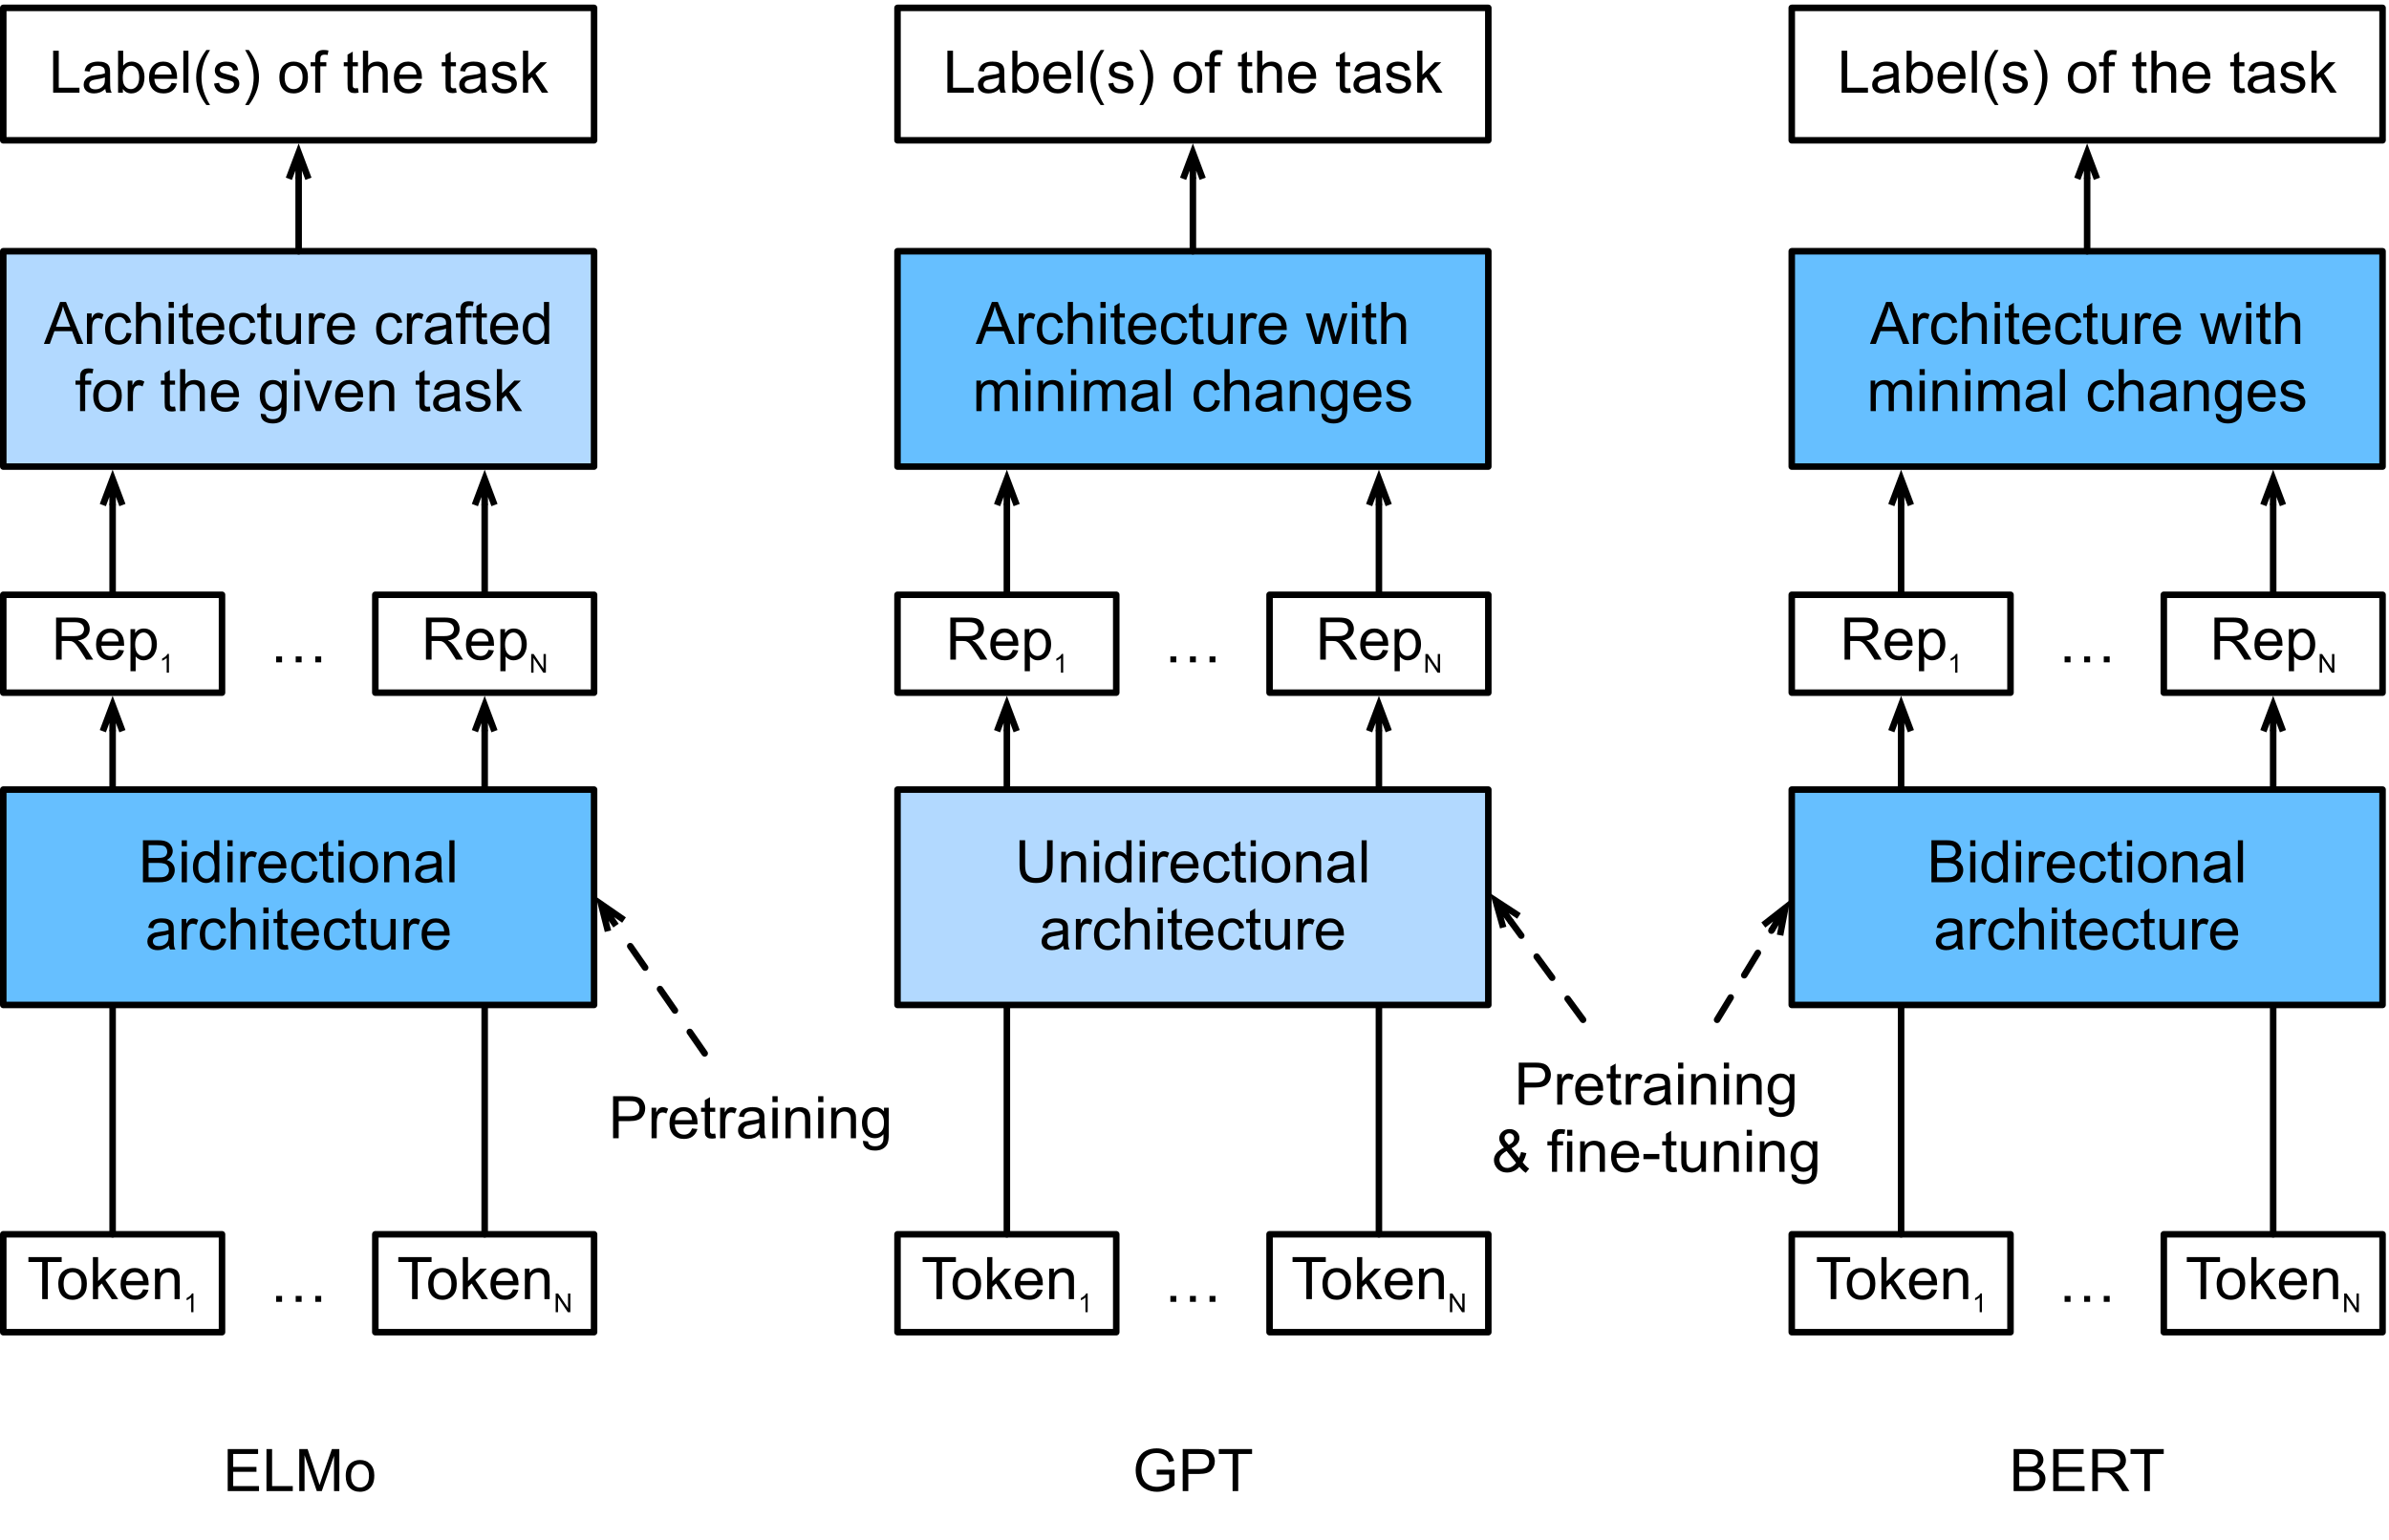 <?xml version="1.0" encoding="UTF-8"?>
<svg xmlns="http://www.w3.org/2000/svg" xmlns:xlink="http://www.w3.org/1999/xlink" width="366pt" height="236pt" viewBox="0 0 366 236" version="1.1">
<defs>
<g>
<symbol overflow="visible" id="glyph0-0">
<path style="stroke:none;" d="M 1.125 0 L 1.125 -5.625 L 5.625 -5.625 L 5.625 0 Z M 1.266 -0.141 L 5.484 -0.141 L 5.484 -5.484 L 1.266 -5.484 Z M 1.266 -0.141 "/>
</symbol>
<symbol overflow="visible" id="glyph0-1">
<path style="stroke:none;" d="M 0.656 0 L 0.656 -6.438 L 3.078 -6.438 C 3.566 -6.438 3.957 -6.367 4.25 -6.234 C 4.551 -6.109 4.785 -5.91 4.953 -5.641 C 5.129 -5.367 5.219 -5.086 5.219 -4.797 C 5.219 -4.516 5.141 -4.254 4.984 -4.016 C 4.836 -3.773 4.613 -3.578 4.312 -3.422 C 4.695 -3.305 4.992 -3.113 5.203 -2.844 C 5.422 -2.57 5.531 -2.25 5.531 -1.875 C 5.531 -1.57 5.461 -1.289 5.328 -1.031 C 5.203 -0.77 5.047 -0.566 4.859 -0.422 C 4.672 -0.285 4.438 -0.18 4.156 -0.109 C 3.875 -0.035 3.523 0 3.109 0 Z M 1.516 -3.734 L 2.906 -3.734 C 3.281 -3.734 3.551 -3.758 3.719 -3.812 C 3.938 -3.875 4.098 -3.977 4.203 -4.125 C 4.316 -4.281 4.375 -4.469 4.375 -4.688 C 4.375 -4.906 4.32 -5.094 4.219 -5.25 C 4.113 -5.414 3.969 -5.531 3.781 -5.594 C 3.594 -5.656 3.266 -5.688 2.797 -5.688 L 1.516 -5.688 Z M 1.516 -0.766 L 3.109 -0.766 C 3.391 -0.766 3.586 -0.773 3.703 -0.797 C 3.891 -0.828 4.051 -0.883 4.188 -0.969 C 4.32 -1.051 4.43 -1.172 4.516 -1.328 C 4.598 -1.484 4.641 -1.664 4.641 -1.875 C 4.641 -2.113 4.578 -2.32 4.453 -2.5 C 4.328 -2.676 4.156 -2.797 3.938 -2.859 C 3.719 -2.93 3.406 -2.969 3 -2.969 L 1.516 -2.969 Z M 1.516 -0.766 "/>
</symbol>
<symbol overflow="visible" id="glyph0-2">
<path style="stroke:none;" d="M 0.594 -5.531 L 0.594 -6.438 L 1.391 -6.438 L 1.391 -5.531 Z M 0.594 0 L 0.594 -4.672 L 1.391 -4.672 L 1.391 0 Z M 0.594 0 "/>
</symbol>
<symbol overflow="visible" id="glyph0-3">
<path style="stroke:none;" d="M 3.625 0 L 3.625 -0.594 C 3.32 -0.125 2.883 0.109 2.312 0.109 C 1.945 0.109 1.609 0.004 1.297 -0.203 C 0.984 -0.41 0.738 -0.695 0.562 -1.062 C 0.395 -1.426 0.312 -1.848 0.312 -2.328 C 0.312 -2.797 0.391 -3.219 0.547 -3.594 C 0.703 -3.977 0.93 -4.27 1.234 -4.469 C 1.547 -4.664 1.895 -4.766 2.281 -4.766 C 2.562 -4.766 2.812 -4.707 3.031 -4.594 C 3.25 -4.477 3.426 -4.32 3.562 -4.125 L 3.562 -6.438 L 4.359 -6.438 L 4.359 0 Z M 1.125 -2.328 C 1.125 -1.734 1.25 -1.285 1.5 -0.984 C 1.75 -0.691 2.047 -0.547 2.391 -0.547 C 2.734 -0.547 3.023 -0.688 3.266 -0.969 C 3.516 -1.25 3.641 -1.68 3.641 -2.266 C 3.641 -2.898 3.516 -3.367 3.266 -3.672 C 3.016 -3.973 2.711 -4.125 2.359 -4.125 C 2.004 -4.125 1.707 -3.977 1.469 -3.688 C 1.238 -3.395 1.125 -2.941 1.125 -2.328 Z M 1.125 -2.328 "/>
</symbol>
<symbol overflow="visible" id="glyph0-4">
<path style="stroke:none;" d="M 0.578 0 L 0.578 -4.672 L 1.297 -4.672 L 1.297 -3.953 C 1.473 -4.285 1.641 -4.504 1.797 -4.609 C 1.953 -4.711 2.125 -4.766 2.312 -4.766 C 2.57 -4.766 2.844 -4.68 3.125 -4.516 L 2.844 -3.781 C 2.656 -3.895 2.461 -3.953 2.266 -3.953 C 2.098 -3.953 1.941 -3.898 1.797 -3.797 C 1.66 -3.691 1.562 -3.547 1.5 -3.359 C 1.414 -3.078 1.375 -2.77 1.375 -2.438 L 1.375 0 Z M 0.578 0 "/>
</symbol>
<symbol overflow="visible" id="glyph0-5">
<path style="stroke:none;" d="M 3.781 -1.5 L 4.609 -1.406 C 4.473 -0.926 4.227 -0.551 3.875 -0.281 C 3.531 -0.02 3.086 0.109 2.547 0.109 C 1.867 0.109 1.328 -0.098 0.922 -0.516 C 0.523 -0.941 0.328 -1.535 0.328 -2.297 C 0.328 -3.078 0.531 -3.68 0.938 -4.109 C 1.344 -4.547 1.867 -4.766 2.516 -4.766 C 3.141 -4.766 3.645 -4.551 4.031 -4.125 C 4.426 -3.707 4.625 -3.113 4.625 -2.344 C 4.625 -2.289 4.625 -2.219 4.625 -2.125 L 1.141 -2.125 C 1.172 -1.613 1.316 -1.223 1.578 -0.953 C 1.836 -0.68 2.164 -0.547 2.562 -0.547 C 2.852 -0.547 3.098 -0.617 3.297 -0.766 C 3.504 -0.922 3.664 -1.164 3.781 -1.5 Z M 1.188 -2.781 L 3.797 -2.781 C 3.766 -3.176 3.664 -3.473 3.5 -3.672 C 3.25 -3.973 2.922 -4.125 2.516 -4.125 C 2.148 -4.125 1.844 -4 1.594 -3.75 C 1.352 -3.508 1.219 -3.188 1.188 -2.781 Z M 1.188 -2.781 "/>
</symbol>
<symbol overflow="visible" id="glyph0-6">
<path style="stroke:none;" d="M 3.641 -1.703 L 4.422 -1.609 C 4.336 -1.066 4.117 -0.645 3.766 -0.344 C 3.41 -0.039 2.977 0.109 2.469 0.109 C 1.832 0.109 1.32 -0.098 0.938 -0.516 C 0.551 -0.93 0.359 -1.531 0.359 -2.312 C 0.359 -2.82 0.441 -3.266 0.609 -3.641 C 0.773 -4.016 1.023 -4.297 1.359 -4.484 C 1.703 -4.672 2.078 -4.766 2.484 -4.766 C 2.984 -4.766 3.395 -4.633 3.719 -4.375 C 4.039 -4.125 4.25 -3.766 4.344 -3.297 L 3.578 -3.172 C 3.504 -3.484 3.375 -3.719 3.188 -3.875 C 3 -4.039 2.773 -4.125 2.516 -4.125 C 2.109 -4.125 1.781 -3.977 1.531 -3.688 C 1.289 -3.406 1.172 -2.957 1.172 -2.344 C 1.172 -1.707 1.289 -1.25 1.531 -0.969 C 1.77 -0.688 2.082 -0.547 2.469 -0.547 C 2.781 -0.547 3.039 -0.641 3.25 -0.828 C 3.457 -1.016 3.586 -1.305 3.641 -1.703 Z M 3.641 -1.703 "/>
</symbol>
<symbol overflow="visible" id="glyph0-7">
<path style="stroke:none;" d="M 2.328 -0.703 L 2.438 -0.016 C 2.207 0.035 2.008 0.062 1.844 0.062 C 1.551 0.062 1.328 0.016 1.172 -0.078 C 1.016 -0.172 0.898 -0.289 0.828 -0.438 C 0.766 -0.582 0.734 -0.891 0.734 -1.359 L 0.734 -4.047 L 0.156 -4.047 L 0.156 -4.672 L 0.734 -4.672 L 0.734 -5.828 L 1.531 -6.297 L 1.531 -4.672 L 2.328 -4.672 L 2.328 -4.047 L 1.531 -4.047 L 1.531 -1.328 C 1.531 -1.098 1.539 -0.953 1.562 -0.891 C 1.594 -0.828 1.641 -0.773 1.703 -0.734 C 1.766 -0.691 1.852 -0.672 1.969 -0.672 C 2.062 -0.672 2.18 -0.68 2.328 -0.703 Z M 2.328 -0.703 "/>
</symbol>
<symbol overflow="visible" id="glyph0-8">
<path style="stroke:none;" d="M 0.297 -2.328 C 0.297 -3.191 0.535 -3.832 1.016 -4.25 C 1.422 -4.594 1.91 -4.766 2.484 -4.766 C 3.129 -4.766 3.656 -4.555 4.062 -4.141 C 4.469 -3.723 4.672 -3.145 4.672 -2.406 C 4.672 -1.801 4.578 -1.328 4.391 -0.984 C 4.211 -0.641 3.953 -0.367 3.609 -0.172 C 3.266 0.016 2.891 0.109 2.484 0.109 C 1.828 0.109 1.297 -0.098 0.891 -0.516 C 0.492 -0.941 0.297 -1.547 0.297 -2.328 Z M 1.109 -2.328 C 1.109 -1.734 1.238 -1.285 1.5 -0.984 C 1.758 -0.691 2.086 -0.547 2.484 -0.547 C 2.879 -0.547 3.207 -0.691 3.469 -0.984 C 3.727 -1.285 3.859 -1.742 3.859 -2.359 C 3.859 -2.93 3.727 -3.367 3.469 -3.672 C 3.207 -3.973 2.879 -4.125 2.484 -4.125 C 2.086 -4.125 1.758 -3.973 1.5 -3.672 C 1.238 -3.379 1.109 -2.93 1.109 -2.328 Z M 1.109 -2.328 "/>
</symbol>
<symbol overflow="visible" id="glyph0-9">
<path style="stroke:none;" d="M 0.594 0 L 0.594 -4.672 L 1.312 -4.672 L 1.312 -4 C 1.645 -4.508 2.141 -4.766 2.797 -4.766 C 3.078 -4.766 3.332 -4.711 3.562 -4.609 C 3.801 -4.516 3.977 -4.383 4.094 -4.219 C 4.207 -4.062 4.289 -3.867 4.344 -3.641 C 4.375 -3.492 4.391 -3.238 4.391 -2.875 L 4.391 0 L 3.594 0 L 3.594 -2.844 C 3.594 -3.164 3.562 -3.406 3.5 -3.562 C 3.438 -3.719 3.328 -3.844 3.172 -3.938 C 3.016 -4.039 2.832 -4.094 2.625 -4.094 C 2.289 -4.094 2 -3.984 1.75 -3.766 C 1.508 -3.555 1.391 -3.148 1.391 -2.547 L 1.391 0 Z M 0.594 0 "/>
</symbol>
<symbol overflow="visible" id="glyph0-10">
<path style="stroke:none;" d="M 3.641 -0.578 C 3.348 -0.328 3.066 -0.148 2.797 -0.047 C 2.523 0.055 2.234 0.109 1.922 0.109 C 1.41 0.109 1.016 -0.016 0.734 -0.266 C 0.461 -0.516 0.328 -0.836 0.328 -1.234 C 0.328 -1.461 0.379 -1.672 0.484 -1.859 C 0.586 -2.047 0.723 -2.195 0.891 -2.312 C 1.055 -2.426 1.242 -2.516 1.453 -2.578 C 1.609 -2.609 1.844 -2.645 2.156 -2.688 C 2.801 -2.758 3.273 -2.852 3.578 -2.969 C 3.578 -3.07 3.578 -3.141 3.578 -3.172 C 3.578 -3.492 3.504 -3.719 3.359 -3.844 C 3.148 -4.031 2.848 -4.125 2.453 -4.125 C 2.078 -4.125 1.801 -4.055 1.625 -3.922 C 1.445 -3.797 1.316 -3.566 1.234 -3.234 L 0.469 -3.328 C 0.531 -3.66 0.641 -3.926 0.797 -4.125 C 0.961 -4.332 1.195 -4.488 1.5 -4.594 C 1.812 -4.707 2.164 -4.766 2.562 -4.766 C 2.969 -4.766 3.289 -4.719 3.531 -4.625 C 3.781 -4.531 3.961 -4.41 4.078 -4.266 C 4.203 -4.129 4.285 -3.953 4.328 -3.734 C 4.359 -3.598 4.375 -3.359 4.375 -3.016 L 4.375 -1.953 C 4.375 -1.223 4.391 -0.758 4.422 -0.562 C 4.453 -0.363 4.52 -0.176 4.625 0 L 3.797 0 C 3.711 -0.164 3.66 -0.359 3.641 -0.578 Z M 3.578 -2.344 C 3.285 -2.227 2.852 -2.129 2.281 -2.047 C 1.957 -1.992 1.727 -1.938 1.594 -1.875 C 1.457 -1.82 1.352 -1.738 1.281 -1.625 C 1.207 -1.508 1.172 -1.383 1.172 -1.25 C 1.172 -1.039 1.25 -0.863 1.406 -0.719 C 1.562 -0.582 1.797 -0.516 2.109 -0.516 C 2.41 -0.516 2.68 -0.582 2.922 -0.719 C 3.16 -0.852 3.336 -1.035 3.453 -1.266 C 3.535 -1.441 3.578 -1.703 3.578 -2.047 Z M 3.578 -2.344 "/>
</symbol>
<symbol overflow="visible" id="glyph0-11">
<path style="stroke:none;" d="M 0.578 0 L 0.578 -6.438 L 1.359 -6.438 L 1.359 0 Z M 0.578 0 "/>
</symbol>
<symbol overflow="visible" id="glyph0-12">
<path style="stroke:none;" d=""/>
</symbol>
<symbol overflow="visible" id="glyph0-13">
<path style="stroke:none;" d="M 0.594 0 L 0.594 -6.438 L 1.391 -6.438 L 1.391 -4.125 C 1.754 -4.551 2.219 -4.766 2.781 -4.766 C 3.125 -4.766 3.422 -4.695 3.672 -4.562 C 3.93 -4.426 4.113 -4.238 4.219 -4 C 4.332 -3.758 4.391 -3.41 4.391 -2.953 L 4.391 0 L 3.609 0 L 3.609 -2.953 C 3.609 -3.348 3.52 -3.633 3.344 -3.812 C 3.176 -4 2.938 -4.094 2.625 -4.094 C 2.383 -4.094 2.16 -4.031 1.953 -3.906 C 1.742 -3.789 1.598 -3.629 1.516 -3.422 C 1.43 -3.211 1.391 -2.922 1.391 -2.547 L 1.391 0 Z M 0.594 0 "/>
</symbol>
<symbol overflow="visible" id="glyph0-14">
<path style="stroke:none;" d="M 3.656 0 L 3.656 -0.688 C 3.289 -0.156 2.797 0.109 2.172 0.109 C 1.898 0.109 1.645 0.055 1.406 -0.047 C 1.164 -0.16 0.984 -0.297 0.859 -0.453 C 0.742 -0.609 0.664 -0.801 0.625 -1.031 C 0.594 -1.188 0.578 -1.438 0.578 -1.781 L 0.578 -4.672 L 1.359 -4.672 L 1.359 -2.078 C 1.359 -1.66 1.379 -1.383 1.422 -1.25 C 1.461 -1.039 1.562 -0.875 1.719 -0.75 C 1.883 -0.633 2.086 -0.578 2.328 -0.578 C 2.566 -0.578 2.789 -0.633 3 -0.75 C 3.207 -0.875 3.352 -1.039 3.438 -1.25 C 3.52 -1.457 3.562 -1.766 3.562 -2.172 L 3.562 -4.672 L 4.359 -4.672 L 4.359 0 Z M 3.656 0 "/>
</symbol>
<symbol overflow="visible" id="glyph0-15">
<path style="stroke:none;" d="M 0.719 0 L 0.719 -6.438 L 5.375 -6.438 L 5.375 -5.688 L 1.562 -5.688 L 1.562 -3.703 L 5.125 -3.703 L 5.125 -2.953 L 1.562 -2.953 L 1.562 -0.766 L 5.516 -0.766 L 5.516 0 Z M 0.719 0 "/>
</symbol>
<symbol overflow="visible" id="glyph0-16">
<path style="stroke:none;" d="M 0.656 0 L 0.656 -6.438 L 1.516 -6.438 L 1.516 -0.766 L 4.688 -0.766 L 4.688 0 Z M 0.656 0 "/>
</symbol>
<symbol overflow="visible" id="glyph0-17">
<path style="stroke:none;" d="M 0.672 0 L 0.672 -6.438 L 1.953 -6.438 L 3.469 -1.875 C 3.613 -1.457 3.719 -1.141 3.781 -0.922 C 3.852 -1.16 3.969 -1.504 4.125 -1.953 L 5.672 -6.438 L 6.812 -6.438 L 6.812 0 L 6 0 L 6 -5.391 L 4.125 0 L 3.359 0 L 1.484 -5.484 L 1.484 0 Z M 0.672 0 "/>
</symbol>
<symbol overflow="visible" id="glyph0-18">
<path style="stroke:none;" d="M 3.703 -2.531 L 3.703 -3.281 L 6.438 -3.281 L 6.438 -0.891 C 6.02 -0.555 5.586 -0.305 5.141 -0.141 C 4.691 0.023 4.234 0.109 3.766 0.109 C 3.141 0.109 2.566 -0.023 2.047 -0.297 C 1.523 -0.566 1.133 -0.957 0.875 -1.469 C 0.613 -1.977 0.484 -2.551 0.484 -3.188 C 0.484 -3.812 0.613 -4.395 0.875 -4.938 C 1.133 -5.488 1.508 -5.895 2 -6.156 C 2.5 -6.414 3.066 -6.547 3.703 -6.547 C 4.172 -6.547 4.594 -6.469 4.969 -6.312 C 5.344 -6.164 5.633 -5.957 5.844 -5.688 C 6.062 -5.426 6.227 -5.078 6.344 -4.641 L 5.578 -4.438 C 5.473 -4.758 5.348 -5.016 5.203 -5.203 C 5.066 -5.391 4.863 -5.539 4.594 -5.656 C 4.332 -5.77 4.035 -5.828 3.703 -5.828 C 3.316 -5.828 2.977 -5.766 2.688 -5.641 C 2.406 -5.523 2.176 -5.367 2 -5.172 C 1.832 -4.984 1.703 -4.773 1.609 -4.547 C 1.441 -4.141 1.359 -3.707 1.359 -3.25 C 1.359 -2.664 1.457 -2.18 1.656 -1.797 C 1.852 -1.41 2.141 -1.125 2.516 -0.938 C 2.891 -0.75 3.289 -0.656 3.719 -0.656 C 4.094 -0.656 4.453 -0.723 4.797 -0.859 C 5.148 -1.004 5.422 -1.16 5.609 -1.328 L 5.609 -2.531 Z M 3.703 -2.531 "/>
</symbol>
<symbol overflow="visible" id="glyph0-19">
<path style="stroke:none;" d="M 0.688 0 L 0.688 -6.438 L 3.125 -6.438 C 3.551 -6.438 3.879 -6.414 4.109 -6.375 C 4.422 -6.32 4.68 -6.223 4.891 -6.078 C 5.109 -5.93 5.281 -5.723 5.406 -5.453 C 5.539 -5.191 5.609 -4.898 5.609 -4.578 C 5.609 -4.023 5.43 -3.562 5.078 -3.188 C 4.734 -2.812 4.109 -2.625 3.203 -2.625 L 1.547 -2.625 L 1.547 0 Z M 1.547 -3.375 L 3.219 -3.375 C 3.758 -3.375 4.145 -3.477 4.375 -3.688 C 4.613 -3.895 4.734 -4.18 4.734 -4.547 C 4.734 -4.816 4.664 -5.047 4.531 -5.234 C 4.395 -5.43 4.211 -5.562 3.984 -5.625 C 3.848 -5.664 3.582 -5.688 3.188 -5.688 L 1.547 -5.688 Z M 1.547 -3.375 "/>
</symbol>
<symbol overflow="visible" id="glyph0-20">
<path style="stroke:none;" d="M 2.328 0 L 2.328 -5.688 L 0.219 -5.688 L 0.219 -6.438 L 5.312 -6.438 L 5.312 -5.688 L 3.188 -5.688 L 3.188 0 Z M 2.328 0 "/>
</symbol>
<symbol overflow="visible" id="glyph0-21">
<path style="stroke:none;" d="M 0.703 0 L 0.703 -6.438 L 3.562 -6.438 C 4.133 -6.438 4.57 -6.379 4.875 -6.266 C 5.176 -6.148 5.414 -5.945 5.594 -5.656 C 5.77 -5.363 5.859 -5.039 5.859 -4.688 C 5.859 -4.227 5.707 -3.844 5.406 -3.531 C 5.113 -3.219 4.66 -3.02 4.047 -2.938 C 4.266 -2.82 4.438 -2.711 4.562 -2.609 C 4.812 -2.379 5.047 -2.094 5.266 -1.75 L 6.391 0 L 5.312 0 L 4.453 -1.344 C 4.211 -1.727 4.008 -2.02 3.844 -2.219 C 3.688 -2.426 3.539 -2.57 3.406 -2.656 C 3.281 -2.738 3.156 -2.797 3.031 -2.828 C 2.926 -2.848 2.766 -2.859 2.547 -2.859 L 1.562 -2.859 L 1.562 0 Z M 1.562 -3.594 L 3.391 -3.594 C 3.785 -3.594 4.094 -3.633 4.312 -3.719 C 4.531 -3.801 4.695 -3.93 4.812 -4.109 C 4.926 -4.285 4.984 -4.477 4.984 -4.688 C 4.984 -4.988 4.867 -5.238 4.641 -5.438 C 4.422 -5.633 4.07 -5.734 3.594 -5.734 L 1.562 -5.734 Z M 1.562 -3.594 "/>
</symbol>
<symbol overflow="visible" id="glyph0-22">
<path style="stroke:none;" d="M 0.594 0 L 0.594 -6.438 L 1.391 -6.438 L 1.391 -2.766 L 3.266 -4.672 L 4.281 -4.672 L 2.5 -2.938 L 4.469 0 L 3.484 0 L 1.953 -2.391 L 1.391 -1.844 L 1.391 0 Z M 0.594 0 "/>
</symbol>
<symbol overflow="visible" id="glyph0-23">
<path style="stroke:none;" d="M 1.047 0 L 1.047 -0.906 L 1.953 -0.906 L 1.953 0 Z M 4.047 0 L 4.047 -0.906 L 4.953 -0.906 L 4.953 0 Z M 7.047 0 L 7.047 -0.906 L 7.953 -0.906 L 7.953 0 Z M 7.047 0 "/>
</symbol>
<symbol overflow="visible" id="glyph0-24">
<path style="stroke:none;" d="M 0.594 1.781 L 0.594 -4.672 L 1.312 -4.672 L 1.312 -4.062 C 1.477 -4.301 1.664 -4.477 1.875 -4.594 C 2.094 -4.707 2.359 -4.766 2.672 -4.766 C 3.066 -4.766 3.414 -4.66 3.719 -4.453 C 4.02 -4.254 4.25 -3.969 4.406 -3.594 C 4.562 -3.219 4.641 -2.812 4.641 -2.375 C 4.641 -1.895 4.551 -1.461 4.375 -1.078 C 4.207 -0.691 3.961 -0.395 3.641 -0.188 C 3.316 0.008 2.973 0.109 2.609 0.109 C 2.348 0.109 2.113 0.051 1.906 -0.062 C 1.695 -0.176 1.523 -0.316 1.391 -0.484 L 1.391 1.781 Z M 1.312 -2.312 C 1.312 -1.707 1.43 -1.258 1.672 -0.969 C 1.922 -0.688 2.219 -0.547 2.562 -0.547 C 2.906 -0.547 3.203 -0.691 3.453 -0.984 C 3.711 -1.285 3.844 -1.75 3.844 -2.375 C 3.844 -2.969 3.719 -3.41 3.469 -3.703 C 3.227 -4.004 2.938 -4.156 2.594 -4.156 C 2.258 -4.156 1.961 -3.992 1.703 -3.672 C 1.441 -3.359 1.312 -2.906 1.312 -2.312 Z M 1.312 -2.312 "/>
</symbol>
<symbol overflow="visible" id="glyph0-25">
<path style="stroke:none;" d="M -0.016 0 L 2.469 -6.438 L 3.375 -6.438 L 6.016 0 L 5.047 0 L 4.297 -1.953 L 1.594 -1.953 L 0.891 0 Z M 1.844 -2.641 L 4.031 -2.641 L 3.359 -4.438 C 3.148 -4.977 3 -5.422 2.906 -5.766 C 2.82 -5.348 2.703 -4.938 2.547 -4.531 Z M 1.844 -2.641 "/>
</symbol>
<symbol overflow="visible" id="glyph0-26">
<path style="stroke:none;" d="M 0.781 0 L 0.781 -4.047 L 0.078 -4.047 L 0.078 -4.672 L 0.781 -4.672 L 0.781 -5.156 C 0.781 -5.477 0.805 -5.711 0.859 -5.859 C 0.941 -6.066 1.078 -6.234 1.266 -6.359 C 1.461 -6.484 1.734 -6.547 2.078 -6.547 C 2.297 -6.547 2.539 -6.52 2.812 -6.469 L 2.688 -5.781 C 2.531 -5.812 2.379 -5.828 2.234 -5.828 C 1.992 -5.828 1.82 -5.773 1.719 -5.672 C 1.613 -5.566 1.562 -5.375 1.562 -5.094 L 1.562 -4.672 L 2.484 -4.672 L 2.484 -4.047 L 1.562 -4.047 L 1.562 0 Z M 0.781 0 "/>
</symbol>
<symbol overflow="visible" id="glyph0-27">
<path style="stroke:none;" d="M 0.453 0.391 L 1.219 0.5 C 1.25 0.738 1.336 0.91 1.484 1.016 C 1.68 1.16 1.953 1.234 2.297 1.234 C 2.66 1.234 2.941 1.16 3.141 1.016 C 3.336 0.867 3.473 0.664 3.547 0.406 C 3.586 0.238 3.602 -0.098 3.594 -0.609 C 3.25 -0.203 2.82 0 2.312 0 C 1.664 0 1.164 -0.227 0.812 -0.688 C 0.469 -1.156 0.297 -1.711 0.297 -2.359 C 0.297 -2.805 0.375 -3.219 0.531 -3.594 C 0.695 -3.969 0.93 -4.254 1.234 -4.453 C 1.535 -4.66 1.895 -4.766 2.312 -4.766 C 2.863 -4.766 3.316 -4.547 3.672 -4.109 L 3.672 -4.672 L 4.406 -4.672 L 4.406 -0.641 C 4.406 0.086 4.328 0.602 4.172 0.906 C 4.023 1.207 3.789 1.445 3.469 1.625 C 3.156 1.801 2.766 1.891 2.297 1.891 C 1.734 1.891 1.281 1.766 0.938 1.516 C 0.602 1.266 0.441 0.891 0.453 0.391 Z M 1.109 -2.422 C 1.109 -1.805 1.227 -1.359 1.469 -1.078 C 1.707 -0.797 2.008 -0.656 2.375 -0.656 C 2.738 -0.656 3.047 -0.797 3.297 -1.078 C 3.547 -1.359 3.672 -1.797 3.672 -2.391 C 3.672 -2.961 3.539 -3.395 3.281 -3.688 C 3.031 -3.977 2.727 -4.125 2.375 -4.125 C 2.02 -4.125 1.719 -3.977 1.469 -3.688 C 1.227 -3.406 1.109 -2.984 1.109 -2.422 Z M 1.109 -2.422 "/>
</symbol>
<symbol overflow="visible" id="glyph0-28">
<path style="stroke:none;" d="M 1.891 0 L 0.109 -4.672 L 0.953 -4.672 L 1.953 -1.875 C 2.055 -1.57 2.156 -1.258 2.25 -0.938 C 2.32 -1.176 2.422 -1.469 2.547 -1.812 L 3.578 -4.672 L 4.391 -4.672 L 2.625 0 Z M 1.891 0 "/>
</symbol>
<symbol overflow="visible" id="glyph0-29">
<path style="stroke:none;" d="M 0.281 -1.391 L 1.062 -1.516 C 1.102 -1.203 1.223 -0.961 1.422 -0.797 C 1.629 -0.629 1.91 -0.547 2.266 -0.547 C 2.629 -0.547 2.898 -0.617 3.078 -0.766 C 3.254 -0.91 3.344 -1.082 3.344 -1.281 C 3.344 -1.469 3.266 -1.609 3.109 -1.703 C 2.992 -1.773 2.723 -1.867 2.297 -1.984 C 1.711 -2.129 1.305 -2.254 1.078 -2.359 C 0.859 -2.461 0.691 -2.609 0.578 -2.797 C 0.461 -2.984 0.406 -3.191 0.406 -3.422 C 0.406 -3.629 0.453 -3.82 0.547 -4 C 0.641 -4.176 0.77 -4.328 0.938 -4.453 C 1.062 -4.535 1.227 -4.609 1.438 -4.672 C 1.656 -4.734 1.883 -4.766 2.125 -4.766 C 2.488 -4.766 2.805 -4.711 3.078 -4.609 C 3.359 -4.504 3.566 -4.363 3.703 -4.188 C 3.836 -4.008 3.93 -3.77 3.984 -3.469 L 3.203 -3.359 C 3.172 -3.598 3.066 -3.785 2.891 -3.922 C 2.723 -4.055 2.488 -4.125 2.188 -4.125 C 1.82 -4.125 1.562 -4.062 1.406 -3.938 C 1.25 -3.82 1.172 -3.68 1.172 -3.516 C 1.172 -3.41 1.203 -3.32 1.266 -3.25 C 1.328 -3.156 1.43 -3.082 1.578 -3.031 C 1.648 -3 1.879 -2.93 2.266 -2.828 C 2.828 -2.68 3.219 -2.562 3.438 -2.469 C 3.664 -2.375 3.844 -2.234 3.969 -2.047 C 4.094 -1.867 4.156 -1.645 4.156 -1.375 C 4.156 -1.102 4.078 -0.852 3.922 -0.625 C 3.766 -0.395 3.539 -0.211 3.25 -0.078 C 2.969 0.047 2.641 0.109 2.266 0.109 C 1.66 0.109 1.195 -0.016 0.875 -0.266 C 0.562 -0.523 0.363 -0.898 0.281 -1.391 Z M 0.281 -1.391 "/>
</symbol>
<symbol overflow="visible" id="glyph0-30">
<path style="stroke:none;" d="M 1.328 0 L 0.594 0 L 0.594 -6.438 L 1.375 -6.438 L 1.375 -4.141 C 1.707 -4.555 2.133 -4.766 2.656 -4.766 C 2.945 -4.766 3.219 -4.707 3.469 -4.594 C 3.727 -4.477 3.941 -4.316 4.109 -4.109 C 4.273 -3.898 4.406 -3.645 4.5 -3.344 C 4.594 -3.051 4.641 -2.738 4.641 -2.406 C 4.641 -1.602 4.441 -0.984 4.047 -0.547 C 3.648 -0.109 3.176 0.109 2.625 0.109 C 2.07 0.109 1.641 -0.117 1.328 -0.578 Z M 1.312 -2.375 C 1.312 -1.812 1.391 -1.406 1.547 -1.156 C 1.797 -0.75 2.129 -0.547 2.547 -0.547 C 2.898 -0.547 3.203 -0.695 3.453 -1 C 3.703 -1.301 3.828 -1.75 3.828 -2.344 C 3.828 -2.945 3.707 -3.395 3.469 -3.688 C 3.227 -3.977 2.938 -4.125 2.594 -4.125 C 2.238 -4.125 1.938 -3.973 1.688 -3.672 C 1.438 -3.367 1.312 -2.938 1.312 -2.375 Z M 1.312 -2.375 "/>
</symbol>
<symbol overflow="visible" id="glyph0-31">
<path style="stroke:none;" d="M 2.109 1.891 C 1.672 1.336 1.301 0.695 1 -0.031 C 0.695 -0.77 0.547 -1.535 0.547 -2.328 C 0.547 -3.023 0.66 -3.695 0.891 -4.344 C 1.148 -5.082 1.555 -5.816 2.109 -6.547 L 2.672 -6.547 C 2.316 -5.941 2.082 -5.508 1.969 -5.25 C 1.789 -4.844 1.648 -4.422 1.547 -3.984 C 1.422 -3.43 1.359 -2.879 1.359 -2.328 C 1.359 -0.922 1.797 0.484 2.672 1.891 Z M 2.109 1.891 "/>
</symbol>
<symbol overflow="visible" id="glyph0-32">
<path style="stroke:none;" d="M 1.109 1.891 L 0.547 1.891 C 1.422 0.484 1.859 -0.922 1.859 -2.328 C 1.859 -2.879 1.797 -3.426 1.672 -3.969 C 1.566 -4.406 1.426 -4.828 1.25 -5.234 C 1.133 -5.492 0.898 -5.93 0.547 -6.547 L 1.109 -6.547 C 1.66 -5.816 2.066 -5.082 2.328 -4.344 C 2.555 -3.695 2.672 -3.023 2.672 -2.328 C 2.672 -1.535 2.52 -0.77 2.219 -0.031 C 1.914 0.695 1.547 1.336 1.109 1.891 Z M 1.109 1.891 "/>
</symbol>
<symbol overflow="visible" id="glyph0-33">
<path style="stroke:none;" d="M 4.281 -0.766 C 4.02 -0.473 3.734 -0.254 3.422 -0.109 C 3.117 0.035 2.785 0.109 2.422 0.109 C 1.766 0.109 1.242 -0.113 0.859 -0.562 C 0.547 -0.926 0.391 -1.332 0.391 -1.781 C 0.391 -2.176 0.516 -2.531 0.766 -2.844 C 1.023 -3.164 1.41 -3.453 1.922 -3.703 C 1.629 -4.035 1.438 -4.305 1.344 -4.516 C 1.25 -4.723 1.203 -4.922 1.203 -5.109 C 1.203 -5.504 1.352 -5.844 1.656 -6.125 C 1.957 -6.406 2.336 -6.547 2.797 -6.547 C 3.234 -6.547 3.594 -6.41 3.875 -6.141 C 4.156 -5.879 4.297 -5.555 4.297 -5.172 C 4.297 -4.566 3.891 -4.047 3.078 -3.609 L 4.234 -2.141 C 4.367 -2.391 4.473 -2.688 4.547 -3.031 L 5.359 -2.859 C 5.223 -2.297 5.035 -1.832 4.797 -1.469 C 5.086 -1.07 5.422 -0.742 5.797 -0.484 L 5.266 0.156 C 4.941 -0.051 4.613 -0.359 4.281 -0.766 Z M 2.672 -4.125 C 3.016 -4.32 3.234 -4.492 3.328 -4.641 C 3.43 -4.797 3.484 -4.969 3.484 -5.156 C 3.484 -5.375 3.41 -5.551 3.266 -5.688 C 3.129 -5.832 2.957 -5.906 2.75 -5.906 C 2.539 -5.906 2.363 -5.832 2.219 -5.688 C 2.082 -5.551 2.016 -5.383 2.016 -5.188 C 2.016 -5.094 2.035 -4.988 2.078 -4.875 C 2.129 -4.77 2.207 -4.656 2.312 -4.531 Z M 3.781 -1.391 L 2.328 -3.188 C 1.898 -2.926 1.609 -2.688 1.453 -2.469 C 1.305 -2.25 1.234 -2.035 1.234 -1.828 C 1.234 -1.566 1.336 -1.297 1.547 -1.016 C 1.754 -0.734 2.051 -0.594 2.438 -0.594 C 2.676 -0.594 2.922 -0.664 3.172 -0.812 C 3.422 -0.957 3.625 -1.148 3.781 -1.391 Z M 3.781 -1.391 "/>
</symbol>
<symbol overflow="visible" id="glyph0-34">
<path style="stroke:none;" d="M 0.281 -1.938 L 0.281 -2.734 L 2.719 -2.734 L 2.719 -1.938 Z M 0.281 -1.938 "/>
</symbol>
<symbol overflow="visible" id="glyph0-35">
<path style="stroke:none;" d="M 4.922 -6.438 L 5.781 -6.438 L 5.781 -2.719 C 5.781 -2.07 5.703 -1.555 5.547 -1.172 C 5.398 -0.797 5.133 -0.488 4.75 -0.25 C 4.375 -0.008 3.875 0.109 3.25 0.109 C 2.645 0.109 2.148 0.004 1.766 -0.203 C 1.391 -0.41 1.117 -0.711 0.953 -1.109 C 0.785 -1.504 0.703 -2.039 0.703 -2.719 L 0.703 -6.438 L 1.562 -6.438 L 1.562 -2.719 C 1.562 -2.164 1.613 -1.754 1.719 -1.484 C 1.82 -1.223 2 -1.02 2.25 -0.875 C 2.5 -0.727 2.812 -0.656 3.188 -0.656 C 3.812 -0.656 4.254 -0.797 4.516 -1.078 C 4.785 -1.367 4.922 -1.914 4.922 -2.719 Z M 4.922 -6.438 "/>
</symbol>
<symbol overflow="visible" id="glyph0-36">
<path style="stroke:none;" d="M 1.453 0 L 0.031 -4.672 L 0.844 -4.672 L 1.594 -1.969 L 1.859 -0.969 C 1.867 -1.02 1.953 -1.344 2.109 -1.938 L 2.844 -4.672 L 3.656 -4.672 L 4.359 -1.953 L 4.594 -1.062 L 4.859 -1.969 L 5.656 -4.672 L 6.422 -4.672 L 4.969 0 L 4.156 0 L 3.406 -2.797 L 3.219 -3.594 L 2.281 0 Z M 1.453 0 "/>
</symbol>
<symbol overflow="visible" id="glyph0-37">
<path style="stroke:none;" d="M 0.594 0 L 0.594 -4.672 L 1.297 -4.672 L 1.297 -4.016 C 1.441 -4.242 1.633 -4.426 1.875 -4.562 C 2.125 -4.695 2.406 -4.766 2.719 -4.766 C 3.062 -4.766 3.344 -4.691 3.562 -4.547 C 3.781 -4.41 3.938 -4.211 4.031 -3.953 C 4.406 -4.492 4.883 -4.766 5.469 -4.766 C 5.938 -4.766 6.297 -4.633 6.547 -4.375 C 6.797 -4.125 6.922 -3.734 6.922 -3.203 L 6.922 0 L 6.125 0 L 6.125 -2.938 C 6.125 -3.258 6.098 -3.488 6.047 -3.625 C 6.004 -3.758 5.914 -3.867 5.781 -3.953 C 5.645 -4.047 5.484 -4.094 5.297 -4.094 C 4.973 -4.094 4.703 -3.984 4.484 -3.766 C 4.266 -3.547 4.156 -3.195 4.156 -2.719 L 4.156 0 L 3.359 0 L 3.359 -3.031 C 3.359 -3.383 3.297 -3.648 3.172 -3.828 C 3.047 -4.004 2.836 -4.094 2.547 -4.094 C 2.316 -4.094 2.109 -4.031 1.922 -3.906 C 1.734 -3.789 1.598 -3.617 1.516 -3.391 C 1.43 -3.172 1.391 -2.848 1.391 -2.422 L 1.391 0 Z M 0.594 0 "/>
</symbol>
<symbol overflow="visible" id="glyph1-0">
<path style="stroke:none;" d="M 0.5 0 L 0.5 -2.5 L 2.5 -2.5 L 2.5 0 Z M 0.562 -0.062 L 2.438 -0.062 L 2.438 -2.438 L 0.562 -2.438 Z M 0.562 -0.062 "/>
</symbol>
<symbol overflow="visible" id="glyph1-1">
<path style="stroke:none;" d="M 1.484 0 L 1.141 0 L 1.141 -2.234 C 1.055 -2.16 0.941 -2.082 0.797 -2 C 0.66 -1.914 0.539 -1.852 0.438 -1.812 L 0.438 -2.156 C 0.633 -2.25 0.805 -2.359 0.953 -2.484 C 1.098 -2.617 1.203 -2.75 1.266 -2.875 L 1.484 -2.875 Z M 1.484 0 "/>
</symbol>
<symbol overflow="visible" id="glyph1-2">
<path style="stroke:none;" d="M 0.312 0 L 0.312 -2.859 L 0.688 -2.859 L 2.203 -0.609 L 2.203 -2.859 L 2.562 -2.859 L 2.562 0 L 2.172 0 L 0.672 -2.25 L 0.672 0 Z M 0.312 0 "/>
</symbol>
</g>
</defs>
<g id="surface1">
<path style="fill:none;stroke-width:1;stroke-linecap:round;stroke-linejoin:round;stroke:rgb(0%,0%,0%);stroke-opacity:1;stroke-miterlimit:10;" d="M 57.254 129.148 L 57.254 52.047 " transform="matrix(1,0,0,1,17,60)"/>
<path style="fill:none;stroke-width:1;stroke-linecap:butt;stroke-linejoin:miter;stroke:rgb(0%,0%,0%);stroke-opacity:1;stroke-miterlimit:10;" d="M 57.254 48.047 L 57.254 52.047 M 55.754 52.047 L 57.254 48.047 L 58.754 52.047 " transform="matrix(1,0,0,1,17,60)"/>
<path style="fill:none;stroke-width:1;stroke-linecap:round;stroke-linejoin:round;stroke:rgb(0%,0%,0%);stroke-opacity:1;stroke-miterlimit:10;" d="M 0.254 129.148 L 0.254 52.047 " transform="matrix(1,0,0,1,17,60)"/>
<path style="fill:none;stroke-width:1;stroke-linecap:butt;stroke-linejoin:miter;stroke:rgb(0%,0%,0%);stroke-opacity:1;stroke-miterlimit:10;" d="M 0.254 48.047 L 0.254 52.047 M -1.246 52.047 L 0.254 48.047 L 1.754 52.047 " transform="matrix(1,0,0,1,17,60)"/>
<path style="fill-rule:nonzero;fill:rgb(39.999%,74.902%,100%);fill-opacity:1;stroke-width:1;stroke-linecap:round;stroke-linejoin:round;stroke:rgb(0%,0%,0%);stroke-opacity:1;stroke-miterlimit:10;" d="M -16.5 61 L 74.012 61 L 74.012 94 L -16.5 94 Z M -16.5 61 " transform="matrix(1,0,0,1,17,60)"/>
<g style="fill:rgb(0%,0%,0%);fill-opacity:1;">
  <use xlink:href="#glyph0-1" x="21.243" y="135.206"/>
  <use xlink:href="#glyph0-2" x="27.246" y="135.206"/>
</g>
<g style="fill:rgb(0%,0%,0%);fill-opacity:1;">
  <use xlink:href="#glyph0-3" x="29.245" y="135.206"/>
</g>
<g style="fill:rgb(0%,0%,0%);fill-opacity:1;">
  <use xlink:href="#glyph0-2" x="34.251" y="135.206"/>
</g>
<g style="fill:rgb(0%,0%,0%);fill-opacity:1;">
  <use xlink:href="#glyph0-4" x="36.251" y="135.206"/>
  <use xlink:href="#glyph0-5" x="39.248" y="135.206"/>
</g>
<g style="fill:rgb(0%,0%,0%);fill-opacity:1;">
  <use xlink:href="#glyph0-6" x="44.254" y="135.206"/>
  <use xlink:href="#glyph0-7" x="48.754" y="135.206"/>
</g>
<g style="fill:rgb(0%,0%,0%);fill-opacity:1;">
  <use xlink:href="#glyph0-2" x="51.254" y="135.206"/>
</g>
<g style="fill:rgb(0%,0%,0%);fill-opacity:1;">
  <use xlink:href="#glyph0-8" x="53.254" y="135.206"/>
</g>
<g style="fill:rgb(0%,0%,0%);fill-opacity:1;">
  <use xlink:href="#glyph0-9" x="58.26" y="135.206"/>
</g>
<g style="fill:rgb(0%,0%,0%);fill-opacity:1;">
  <use xlink:href="#glyph0-10" x="63.265" y="135.206"/>
</g>
<g style="fill:rgb(0%,0%,0%);fill-opacity:1;">
  <use xlink:href="#glyph0-11" x="68.271" y="135.206"/>
</g>
<g style="fill:rgb(0%,0%,0%);fill-opacity:1;">
  <use xlink:href="#glyph0-12" x="70.271" y="135.206"/>
</g>
<g style="fill:rgb(0%,0%,0%);fill-opacity:1;">
  <use xlink:href="#glyph0-10" x="22.245" y="145.5"/>
</g>
<g style="fill:rgb(0%,0%,0%);fill-opacity:1;">
  <use xlink:href="#glyph0-4" x="27.25" y="145.5"/>
  <use xlink:href="#glyph0-6" x="30.247" y="145.5"/>
  <use xlink:href="#glyph0-13" x="34.747" y="145.5"/>
</g>
<g style="fill:rgb(0%,0%,0%);fill-opacity:1;">
  <use xlink:href="#glyph0-2" x="39.753" y="145.5"/>
</g>
<g style="fill:rgb(0%,0%,0%);fill-opacity:1;">
  <use xlink:href="#glyph0-7" x="41.753" y="145.5"/>
</g>
<g style="fill:rgb(0%,0%,0%);fill-opacity:1;">
  <use xlink:href="#glyph0-5" x="44.253" y="145.5"/>
</g>
<g style="fill:rgb(0%,0%,0%);fill-opacity:1;">
  <use xlink:href="#glyph0-6" x="49.259" y="145.5"/>
  <use xlink:href="#glyph0-7" x="53.759" y="145.5"/>
</g>
<g style="fill:rgb(0%,0%,0%);fill-opacity:1;">
  <use xlink:href="#glyph0-14" x="56.259" y="145.5"/>
</g>
<g style="fill:rgb(0%,0%,0%);fill-opacity:1;">
  <use xlink:href="#glyph0-4" x="61.265" y="145.5"/>
  <use xlink:href="#glyph0-5" x="64.262" y="145.5"/>
</g>
<g style="fill:rgb(0%,0%,0%);fill-opacity:1;">
  <use xlink:href="#glyph0-15" x="34.165" y="228.5"/>
  <use xlink:href="#glyph0-16" x="40.168" y="228.5"/>
</g>
<g style="fill:rgb(0%,0%,0%);fill-opacity:1;">
  <use xlink:href="#glyph0-17" x="45.174" y="228.5"/>
  <use xlink:href="#glyph0-8" x="52.671" y="228.5"/>
</g>
<g style="fill:rgb(0%,0%,0%);fill-opacity:1;">
  <use xlink:href="#glyph0-18" x="173.505" y="228.5"/>
</g>
<g style="fill:rgb(0%,0%,0%);fill-opacity:1;">
  <use xlink:href="#glyph0-19" x="180.505" y="228.5"/>
  <use xlink:href="#glyph0-20" x="186.508" y="228.5"/>
</g>
<g style="fill:rgb(0%,0%,0%);fill-opacity:1;">
  <use xlink:href="#glyph0-1" x="307.835" y="228.5"/>
  <use xlink:href="#glyph0-15" x="313.838" y="228.5"/>
  <use xlink:href="#glyph0-21" x="319.841" y="228.5"/>
</g>
<g style="fill:rgb(0%,0%,0%);fill-opacity:1;">
  <use xlink:href="#glyph0-20" x="326.178" y="228.5"/>
</g>
<path style="fill:none;stroke-width:1;stroke-linecap:round;stroke-linejoin:round;stroke:rgb(0%,0%,0%);stroke-opacity:1;stroke-miterlimit:10;" d="M -16.5 129.148 L 17.012 129.148 L 17.012 144.148 L -16.5 144.148 Z M -16.5 129.148 " transform="matrix(1,0,0,1,17,60)"/>
<g style="fill:rgb(0%,0%,0%);fill-opacity:1;">
  <use xlink:href="#glyph0-20" x="4.135" y="199.082"/>
</g>
<g style="fill:rgb(0%,0%,0%);fill-opacity:1;">
  <use xlink:href="#glyph0-8" x="8.635" y="199.082"/>
</g>
<g style="fill:rgb(0%,0%,0%);fill-opacity:1;">
  <use xlink:href="#glyph0-22" x="13.641" y="199.082"/>
  <use xlink:href="#glyph0-5" x="18.141" y="199.082"/>
</g>
<g style="fill:rgb(0%,0%,0%);fill-opacity:1;">
  <use xlink:href="#glyph0-9" x="23.147" y="199.082"/>
</g>
<g style="fill:rgb(0%,0%,0%);fill-opacity:1;">
  <use xlink:href="#glyph1-1" x="28.151" y="201.082"/>
</g>
<path style="fill:none;stroke-width:1;stroke-linecap:round;stroke-linejoin:round;stroke:rgb(0%,0%,0%);stroke-opacity:1;stroke-miterlimit:10;" d="M 40.5 129.148 L 74.012 129.148 L 74.012 144.148 L 40.5 144.148 Z M 40.5 129.148 " transform="matrix(1,0,0,1,17,60)"/>
<g style="fill:rgb(0%,0%,0%);fill-opacity:1;">
  <use xlink:href="#glyph0-20" x="60.803" y="199.082"/>
</g>
<g style="fill:rgb(0%,0%,0%);fill-opacity:1;">
  <use xlink:href="#glyph0-8" x="65.303" y="199.082"/>
</g>
<g style="fill:rgb(0%,0%,0%);fill-opacity:1;">
  <use xlink:href="#glyph0-22" x="70.309" y="199.082"/>
  <use xlink:href="#glyph0-5" x="74.809" y="199.082"/>
</g>
<g style="fill:rgb(0%,0%,0%);fill-opacity:1;">
  <use xlink:href="#glyph0-9" x="79.815" y="199.082"/>
</g>
<g style="fill:rgb(0%,0%,0%);fill-opacity:1;">
  <use xlink:href="#glyph1-2" x="84.819" y="201.082"/>
</g>
<g style="fill:rgb(0%,0%,0%);fill-opacity:1;">
  <use xlink:href="#glyph0-23" x="41.255" y="199.5"/>
</g>
<path style="fill:none;stroke-width:1;stroke-linecap:round;stroke-linejoin:round;stroke:rgb(0%,0%,0%);stroke-opacity:1;stroke-miterlimit:10;" d="M -16.5 31.148 L 17.012 31.148 L 17.012 46.148 L -16.5 46.148 Z M -16.5 31.148 " transform="matrix(1,0,0,1,17,60)"/>
<g style="fill:rgb(0%,0%,0%);fill-opacity:1;">
  <use xlink:href="#glyph0-21" x="7.888" y="101.082"/>
  <use xlink:href="#glyph0-5" x="14.388" y="101.082"/>
  <use xlink:href="#glyph0-24" x="19.394" y="101.082"/>
</g>
<g style="fill:rgb(0%,0%,0%);fill-opacity:1;">
  <use xlink:href="#glyph1-1" x="24.398" y="103.082"/>
</g>
<path style="fill:none;stroke-width:1;stroke-linecap:round;stroke-linejoin:round;stroke:rgb(0%,0%,0%);stroke-opacity:1;stroke-miterlimit:10;" d="M 40.5 31.148 L 74.012 31.148 L 74.012 46.148 L 40.5 46.148 Z M 40.5 31.148 " transform="matrix(1,0,0,1,17,60)"/>
<g style="fill:rgb(0%,0%,0%);fill-opacity:1;">
  <use xlink:href="#glyph0-21" x="64.556" y="101.082"/>
  <use xlink:href="#glyph0-5" x="71.056" y="101.082"/>
  <use xlink:href="#glyph0-24" x="76.062" y="101.082"/>
</g>
<g style="fill:rgb(0%,0%,0%);fill-opacity:1;">
  <use xlink:href="#glyph1-2" x="81.066" y="103.082"/>
</g>
<g style="fill:rgb(0%,0%,0%);fill-opacity:1;">
  <use xlink:href="#glyph0-23" x="41.255" y="101.5"/>
</g>
<path style="fill-rule:nonzero;fill:rgb(69.804%,85.098%,100%);fill-opacity:1;stroke-width:1;stroke-linecap:round;stroke-linejoin:round;stroke:rgb(0%,0%,0%);stroke-opacity:1;stroke-miterlimit:10;" d="M -16.5 -21.5 L 74.012 -21.5 L 74.012 11.5 L -16.5 11.5 Z M -16.5 -21.5 " transform="matrix(1,0,0,1,17,60)"/>
<g style="fill:rgb(0%,0%,0%);fill-opacity:1;">
  <use xlink:href="#glyph0-25" x="6.739" y="52.706"/>
  <use xlink:href="#glyph0-4" x="12.742" y="52.706"/>
  <use xlink:href="#glyph0-6" x="15.739" y="52.706"/>
  <use xlink:href="#glyph0-13" x="20.239" y="52.706"/>
</g>
<g style="fill:rgb(0%,0%,0%);fill-opacity:1;">
  <use xlink:href="#glyph0-2" x="25.244" y="52.706"/>
</g>
<g style="fill:rgb(0%,0%,0%);fill-opacity:1;">
  <use xlink:href="#glyph0-7" x="27.244" y="52.706"/>
</g>
<g style="fill:rgb(0%,0%,0%);fill-opacity:1;">
  <use xlink:href="#glyph0-5" x="29.744" y="52.706"/>
</g>
<g style="fill:rgb(0%,0%,0%);fill-opacity:1;">
  <use xlink:href="#glyph0-6" x="34.75" y="52.706"/>
  <use xlink:href="#glyph0-7" x="39.25" y="52.706"/>
</g>
<g style="fill:rgb(0%,0%,0%);fill-opacity:1;">
  <use xlink:href="#glyph0-14" x="41.75" y="52.706"/>
</g>
<g style="fill:rgb(0%,0%,0%);fill-opacity:1;">
  <use xlink:href="#glyph0-4" x="46.756" y="52.706"/>
  <use xlink:href="#glyph0-5" x="49.753" y="52.706"/>
</g>
<g style="fill:rgb(0%,0%,0%);fill-opacity:1;">
  <use xlink:href="#glyph0-12" x="54.759" y="52.706"/>
</g>
<g style="fill:rgb(0%,0%,0%);fill-opacity:1;">
  <use xlink:href="#glyph0-6" x="57.259" y="52.706"/>
  <use xlink:href="#glyph0-4" x="61.759" y="52.706"/>
  <use xlink:href="#glyph0-10" x="64.756" y="52.706"/>
</g>
<g style="fill:rgb(0%,0%,0%);fill-opacity:1;">
  <use xlink:href="#glyph0-26" x="69.762" y="52.706"/>
</g>
<g style="fill:rgb(0%,0%,0%);fill-opacity:1;">
  <use xlink:href="#glyph0-7" x="72.262" y="52.706"/>
</g>
<g style="fill:rgb(0%,0%,0%);fill-opacity:1;">
  <use xlink:href="#glyph0-5" x="74.762" y="52.706"/>
</g>
<g style="fill:rgb(0%,0%,0%);fill-opacity:1;">
  <use xlink:href="#glyph0-3" x="79.768" y="52.706"/>
</g>
<g style="fill:rgb(0%,0%,0%);fill-opacity:1;">
  <use xlink:href="#glyph0-12" x="84.774" y="52.706"/>
</g>
<g style="fill:rgb(0%,0%,0%);fill-opacity:1;">
  <use xlink:href="#glyph0-26" x="11.487" y="63"/>
</g>
<g style="fill:rgb(0%,0%,0%);fill-opacity:1;">
  <use xlink:href="#glyph0-8" x="13.987" y="63"/>
</g>
<g style="fill:rgb(0%,0%,0%);fill-opacity:1;">
  <use xlink:href="#glyph0-4" x="18.993" y="63"/>
  <use xlink:href="#glyph0-12" x="21.99" y="63"/>
</g>
<g style="fill:rgb(0%,0%,0%);fill-opacity:1;">
  <use xlink:href="#glyph0-7" x="24.49" y="63"/>
</g>
<g style="fill:rgb(0%,0%,0%);fill-opacity:1;">
  <use xlink:href="#glyph0-13" x="26.99" y="63"/>
</g>
<g style="fill:rgb(0%,0%,0%);fill-opacity:1;">
  <use xlink:href="#glyph0-5" x="31.996" y="63"/>
</g>
<g style="fill:rgb(0%,0%,0%);fill-opacity:1;">
  <use xlink:href="#glyph0-27" x="39.502" y="63"/>
</g>
<g style="fill:rgb(0%,0%,0%);fill-opacity:1;">
  <use xlink:href="#glyph0-2" x="44.508" y="63"/>
</g>
<g style="fill:rgb(0%,0%,0%);fill-opacity:1;">
  <use xlink:href="#glyph0-28" x="46.508" y="63"/>
  <use xlink:href="#glyph0-5" x="51.008" y="63"/>
</g>
<g style="fill:rgb(0%,0%,0%);fill-opacity:1;">
  <use xlink:href="#glyph0-9" x="56.013" y="63"/>
</g>
<g style="fill:rgb(0%,0%,0%);fill-opacity:1;">
  <use xlink:href="#glyph0-7" x="63.519" y="63"/>
</g>
<g style="fill:rgb(0%,0%,0%);fill-opacity:1;">
  <use xlink:href="#glyph0-10" x="66.02" y="63"/>
</g>
<g style="fill:rgb(0%,0%,0%);fill-opacity:1;">
  <use xlink:href="#glyph0-29" x="71.025" y="63"/>
  <use xlink:href="#glyph0-22" x="75.525" y="63"/>
</g>
<path style="fill:none;stroke-width:1;stroke-linecap:round;stroke-linejoin:round;stroke:rgb(0%,0%,0%);stroke-opacity:1;stroke-miterlimit:10;" d="M -16.5 -58.793 L 74.012 -58.793 L 74.012 -38.5 L -16.5 -38.5 Z M -16.5 -58.793 " transform="matrix(1,0,0,1,17,60)"/>
<g style="fill:rgb(0%,0%,0%);fill-opacity:1;">
  <use xlink:href="#glyph0-16" x="7.486" y="14.206"/>
</g>
<g style="fill:rgb(0%,0%,0%);fill-opacity:1;">
  <use xlink:href="#glyph0-10" x="12.491" y="14.206"/>
</g>
<g style="fill:rgb(0%,0%,0%);fill-opacity:1;">
  <use xlink:href="#glyph0-30" x="17.497" y="14.206"/>
</g>
<g style="fill:rgb(0%,0%,0%);fill-opacity:1;">
  <use xlink:href="#glyph0-5" x="22.503" y="14.206"/>
</g>
<g style="fill:rgb(0%,0%,0%);fill-opacity:1;">
  <use xlink:href="#glyph0-11" x="27.509" y="14.206"/>
</g>
<g style="fill:rgb(0%,0%,0%);fill-opacity:1;">
  <use xlink:href="#glyph0-31" x="29.509" y="14.206"/>
  <use xlink:href="#glyph0-29" x="32.506" y="14.206"/>
  <use xlink:href="#glyph0-32" x="37.006" y="14.206"/>
  <use xlink:href="#glyph0-12" x="40.003" y="14.206"/>
</g>
<g style="fill:rgb(0%,0%,0%);fill-opacity:1;">
  <use xlink:href="#glyph0-8" x="42.503" y="14.206"/>
</g>
<g style="fill:rgb(0%,0%,0%);fill-opacity:1;">
  <use xlink:href="#glyph0-26" x="47.509" y="14.206"/>
</g>
<g style="fill:rgb(0%,0%,0%);fill-opacity:1;">
  <use xlink:href="#glyph0-12" x="50.009" y="14.206"/>
</g>
<g style="fill:rgb(0%,0%,0%);fill-opacity:1;">
  <use xlink:href="#glyph0-7" x="52.509" y="14.206"/>
</g>
<g style="fill:rgb(0%,0%,0%);fill-opacity:1;">
  <use xlink:href="#glyph0-13" x="55.009" y="14.206"/>
</g>
<g style="fill:rgb(0%,0%,0%);fill-opacity:1;">
  <use xlink:href="#glyph0-5" x="60.015" y="14.206"/>
</g>
<g style="fill:rgb(0%,0%,0%);fill-opacity:1;">
  <use xlink:href="#glyph0-12" x="65.021" y="14.206"/>
</g>
<g style="fill:rgb(0%,0%,0%);fill-opacity:1;">
  <use xlink:href="#glyph0-7" x="67.521" y="14.206"/>
</g>
<g style="fill:rgb(0%,0%,0%);fill-opacity:1;">
  <use xlink:href="#glyph0-10" x="70.021" y="14.206"/>
</g>
<g style="fill:rgb(0%,0%,0%);fill-opacity:1;">
  <use xlink:href="#glyph0-29" x="75.027" y="14.206"/>
  <use xlink:href="#glyph0-22" x="79.527" y="14.206"/>
</g>
<path style="fill:none;stroke-width:1;stroke-linecap:round;stroke-linejoin:round;stroke:rgb(0%,0%,0%);stroke-opacity:1;stroke-miterlimit:10;" d="M 0.254 31.148 L 0.254 17.398 " transform="matrix(1,0,0,1,17,60)"/>
<path style="fill:none;stroke-width:1;stroke-linecap:butt;stroke-linejoin:miter;stroke:rgb(0%,0%,0%);stroke-opacity:1;stroke-miterlimit:10;" d="M 0.254 13.398 L 0.254 17.398 M -1.246 17.398 L 0.254 13.398 L 1.754 17.398 " transform="matrix(1,0,0,1,17,60)"/>
<path style="fill:none;stroke-width:1;stroke-linecap:round;stroke-linejoin:round;stroke:rgb(0%,0%,0%);stroke-opacity:1;stroke-miterlimit:10;" d="M 57.254 31.148 L 57.254 17.398 " transform="matrix(1,0,0,1,17,60)"/>
<path style="fill:none;stroke-width:1;stroke-linecap:butt;stroke-linejoin:miter;stroke:rgb(0%,0%,0%);stroke-opacity:1;stroke-miterlimit:10;" d="M 57.254 13.398 L 57.254 17.398 M 55.754 17.398 L 57.254 13.398 L 58.754 17.398 " transform="matrix(1,0,0,1,17,60)"/>
<g style="fill:rgb(0%,0%,0%);fill-opacity:1;">
  <use xlink:href="#glyph0-19" x="93.237" y="174.426"/>
  <use xlink:href="#glyph0-4" x="99.24" y="174.426"/>
  <use xlink:href="#glyph0-5" x="102.237" y="174.426"/>
</g>
<g style="fill:rgb(0%,0%,0%);fill-opacity:1;">
  <use xlink:href="#glyph0-7" x="107.243" y="174.426"/>
</g>
<g style="fill:rgb(0%,0%,0%);fill-opacity:1;">
  <use xlink:href="#glyph0-4" x="109.743" y="174.426"/>
  <use xlink:href="#glyph0-10" x="112.74" y="174.426"/>
</g>
<g style="fill:rgb(0%,0%,0%);fill-opacity:1;">
  <use xlink:href="#glyph0-2" x="117.746" y="174.426"/>
</g>
<g style="fill:rgb(0%,0%,0%);fill-opacity:1;">
  <use xlink:href="#glyph0-9" x="119.746" y="174.426"/>
</g>
<g style="fill:rgb(0%,0%,0%);fill-opacity:1;">
  <use xlink:href="#glyph0-2" x="124.751" y="174.426"/>
</g>
<g style="fill:rgb(0%,0%,0%);fill-opacity:1;">
  <use xlink:href="#glyph0-9" x="126.751" y="174.426"/>
</g>
<g style="fill:rgb(0%,0%,0%);fill-opacity:1;">
  <use xlink:href="#glyph0-27" x="131.757" y="174.426"/>
</g>
<g style="fill:rgb(0%,0%,0%);fill-opacity:1;">
  <use xlink:href="#glyph0-12" x="136.763" y="174.426"/>
</g>
<g style="fill:rgb(0%,0%,0%);fill-opacity:1;">
  <use xlink:href="#glyph0-19" x="231.988" y="169.279"/>
  <use xlink:href="#glyph0-4" x="237.991" y="169.279"/>
  <use xlink:href="#glyph0-5" x="240.988" y="169.279"/>
</g>
<g style="fill:rgb(0%,0%,0%);fill-opacity:1;">
  <use xlink:href="#glyph0-7" x="245.994" y="169.279"/>
</g>
<g style="fill:rgb(0%,0%,0%);fill-opacity:1;">
  <use xlink:href="#glyph0-4" x="248.494" y="169.279"/>
  <use xlink:href="#glyph0-10" x="251.491" y="169.279"/>
</g>
<g style="fill:rgb(0%,0%,0%);fill-opacity:1;">
  <use xlink:href="#glyph0-2" x="256.497" y="169.279"/>
</g>
<g style="fill:rgb(0%,0%,0%);fill-opacity:1;">
  <use xlink:href="#glyph0-9" x="258.497" y="169.279"/>
</g>
<g style="fill:rgb(0%,0%,0%);fill-opacity:1;">
  <use xlink:href="#glyph0-2" x="263.503" y="169.279"/>
</g>
<g style="fill:rgb(0%,0%,0%);fill-opacity:1;">
  <use xlink:href="#glyph0-9" x="265.502" y="169.279"/>
</g>
<g style="fill:rgb(0%,0%,0%);fill-opacity:1;">
  <use xlink:href="#glyph0-27" x="270.508" y="169.279"/>
</g>
<g style="fill:rgb(0%,0%,0%);fill-opacity:1;">
  <use xlink:href="#glyph0-12" x="275.514" y="169.279"/>
</g>
<g style="fill:rgb(0%,0%,0%);fill-opacity:1;">
  <use xlink:href="#glyph0-33" x="228.484" y="179.574"/>
  <use xlink:href="#glyph0-12" x="234.487" y="179.574"/>
</g>
<g style="fill:rgb(0%,0%,0%);fill-opacity:1;">
  <use xlink:href="#glyph0-26" x="236.987" y="179.574"/>
</g>
<g style="fill:rgb(0%,0%,0%);fill-opacity:1;">
  <use xlink:href="#glyph0-2" x="239.487" y="179.574"/>
</g>
<g style="fill:rgb(0%,0%,0%);fill-opacity:1;">
  <use xlink:href="#glyph0-9" x="241.487" y="179.574"/>
</g>
<g style="fill:rgb(0%,0%,0%);fill-opacity:1;">
  <use xlink:href="#glyph0-5" x="246.493" y="179.574"/>
</g>
<g style="fill:rgb(0%,0%,0%);fill-opacity:1;">
  <use xlink:href="#glyph0-34" x="251.498" y="179.574"/>
  <use xlink:href="#glyph0-7" x="254.495" y="179.574"/>
</g>
<g style="fill:rgb(0%,0%,0%);fill-opacity:1;">
  <use xlink:href="#glyph0-14" x="256.996" y="179.574"/>
</g>
<g style="fill:rgb(0%,0%,0%);fill-opacity:1;">
  <use xlink:href="#glyph0-9" x="262.001" y="179.574"/>
</g>
<g style="fill:rgb(0%,0%,0%);fill-opacity:1;">
  <use xlink:href="#glyph0-2" x="267.007" y="179.574"/>
</g>
<g style="fill:rgb(0%,0%,0%);fill-opacity:1;">
  <use xlink:href="#glyph0-9" x="269.007" y="179.574"/>
</g>
<g style="fill:rgb(0%,0%,0%);fill-opacity:1;">
  <use xlink:href="#glyph0-27" x="274.013" y="179.574"/>
</g>
<g style="fill:rgb(0%,0%,0%);fill-opacity:1;">
  <use xlink:href="#glyph0-12" x="279.019" y="179.574"/>
</g>
<path style="fill:none;stroke-width:1;stroke-linecap:round;stroke-linejoin:round;stroke:rgb(0%,0%,0%);stroke-opacity:1;stroke-miterlimit:10;" d="M 194.254 129.148 L 194.254 52.047 " transform="matrix(1,0,0,1,17,60)"/>
<path style="fill:none;stroke-width:1;stroke-linecap:butt;stroke-linejoin:miter;stroke:rgb(0%,0%,0%);stroke-opacity:1;stroke-miterlimit:10;" d="M 194.254 48.047 L 194.254 52.047 M 192.754 52.047 L 194.254 48.047 L 195.754 52.047 " transform="matrix(1,0,0,1,17,60)"/>
<path style="fill:none;stroke-width:1;stroke-linecap:round;stroke-linejoin:round;stroke:rgb(0%,0%,0%);stroke-opacity:1;stroke-miterlimit:10;" d="M 137.254 129.148 L 137.254 52.047 " transform="matrix(1,0,0,1,17,60)"/>
<path style="fill:none;stroke-width:1;stroke-linecap:butt;stroke-linejoin:miter;stroke:rgb(0%,0%,0%);stroke-opacity:1;stroke-miterlimit:10;" d="M 137.254 48.047 L 137.254 52.047 M 135.754 52.047 L 137.254 48.047 L 138.754 52.047 " transform="matrix(1,0,0,1,17,60)"/>
<path style="fill-rule:nonzero;fill:rgb(69.804%,85.098%,100%);fill-opacity:1;stroke-width:1;stroke-linecap:round;stroke-linejoin:round;stroke:rgb(0%,0%,0%);stroke-opacity:1;stroke-miterlimit:10;" d="M 120.5 61 L 211.012 61 L 211.012 94 L 120.5 94 Z M 120.5 61 " transform="matrix(1,0,0,1,17,60)"/>
<g style="fill:rgb(0%,0%,0%);fill-opacity:1;">
  <use xlink:href="#glyph0-35" x="155.492" y="135.206"/>
</g>
<g style="fill:rgb(0%,0%,0%);fill-opacity:1;">
  <use xlink:href="#glyph0-9" x="161.992" y="135.206"/>
</g>
<g style="fill:rgb(0%,0%,0%);fill-opacity:1;">
  <use xlink:href="#glyph0-2" x="166.997" y="135.206"/>
</g>
<g style="fill:rgb(0%,0%,0%);fill-opacity:1;">
  <use xlink:href="#glyph0-3" x="168.997" y="135.206"/>
</g>
<g style="fill:rgb(0%,0%,0%);fill-opacity:1;">
  <use xlink:href="#glyph0-2" x="174.003" y="135.206"/>
</g>
<g style="fill:rgb(0%,0%,0%);fill-opacity:1;">
  <use xlink:href="#glyph0-4" x="176.003" y="135.206"/>
  <use xlink:href="#glyph0-5" x="179" y="135.206"/>
</g>
<g style="fill:rgb(0%,0%,0%);fill-opacity:1;">
  <use xlink:href="#glyph0-6" x="184.006" y="135.206"/>
  <use xlink:href="#glyph0-7" x="188.506" y="135.206"/>
</g>
<g style="fill:rgb(0%,0%,0%);fill-opacity:1;">
  <use xlink:href="#glyph0-2" x="191.006" y="135.206"/>
</g>
<g style="fill:rgb(0%,0%,0%);fill-opacity:1;">
  <use xlink:href="#glyph0-8" x="193.006" y="135.206"/>
</g>
<g style="fill:rgb(0%,0%,0%);fill-opacity:1;">
  <use xlink:href="#glyph0-9" x="198.011" y="135.206"/>
</g>
<g style="fill:rgb(0%,0%,0%);fill-opacity:1;">
  <use xlink:href="#glyph0-10" x="203.017" y="135.206"/>
</g>
<g style="fill:rgb(0%,0%,0%);fill-opacity:1;">
  <use xlink:href="#glyph0-11" x="208.023" y="135.206"/>
</g>
<g style="fill:rgb(0%,0%,0%);fill-opacity:1;">
  <use xlink:href="#glyph0-12" x="210.023" y="135.206"/>
</g>
<g style="fill:rgb(0%,0%,0%);fill-opacity:1;">
  <use xlink:href="#glyph0-10" x="159.245" y="145.5"/>
</g>
<g style="fill:rgb(0%,0%,0%);fill-opacity:1;">
  <use xlink:href="#glyph0-4" x="164.25" y="145.5"/>
  <use xlink:href="#glyph0-6" x="167.247" y="145.5"/>
  <use xlink:href="#glyph0-13" x="171.747" y="145.5"/>
</g>
<g style="fill:rgb(0%,0%,0%);fill-opacity:1;">
  <use xlink:href="#glyph0-2" x="176.753" y="145.5"/>
</g>
<g style="fill:rgb(0%,0%,0%);fill-opacity:1;">
  <use xlink:href="#glyph0-7" x="178.753" y="145.5"/>
</g>
<g style="fill:rgb(0%,0%,0%);fill-opacity:1;">
  <use xlink:href="#glyph0-5" x="181.253" y="145.5"/>
</g>
<g style="fill:rgb(0%,0%,0%);fill-opacity:1;">
  <use xlink:href="#glyph0-6" x="186.259" y="145.5"/>
  <use xlink:href="#glyph0-7" x="190.759" y="145.5"/>
</g>
<g style="fill:rgb(0%,0%,0%);fill-opacity:1;">
  <use xlink:href="#glyph0-14" x="193.259" y="145.5"/>
</g>
<g style="fill:rgb(0%,0%,0%);fill-opacity:1;">
  <use xlink:href="#glyph0-4" x="198.265" y="145.5"/>
  <use xlink:href="#glyph0-5" x="201.262" y="145.5"/>
</g>
<path style="fill:none;stroke-width:1;stroke-linecap:round;stroke-linejoin:round;stroke:rgb(0%,0%,0%);stroke-opacity:1;stroke-miterlimit:10;" d="M 120.5 129.148 L 154.012 129.148 L 154.012 144.148 L 120.5 144.148 Z M 120.5 129.148 " transform="matrix(1,0,0,1,17,60)"/>
<g style="fill:rgb(0%,0%,0%);fill-opacity:1;">
  <use xlink:href="#glyph0-20" x="141.135" y="199.082"/>
</g>
<g style="fill:rgb(0%,0%,0%);fill-opacity:1;">
  <use xlink:href="#glyph0-8" x="145.635" y="199.082"/>
</g>
<g style="fill:rgb(0%,0%,0%);fill-opacity:1;">
  <use xlink:href="#glyph0-22" x="150.641" y="199.082"/>
  <use xlink:href="#glyph0-5" x="155.141" y="199.082"/>
</g>
<g style="fill:rgb(0%,0%,0%);fill-opacity:1;">
  <use xlink:href="#glyph0-9" x="160.147" y="199.082"/>
</g>
<g style="fill:rgb(0%,0%,0%);fill-opacity:1;">
  <use xlink:href="#glyph1-1" x="165.151" y="201.082"/>
</g>
<path style="fill:none;stroke-width:1;stroke-linecap:round;stroke-linejoin:round;stroke:rgb(0%,0%,0%);stroke-opacity:1;stroke-miterlimit:10;" d="M 177.5 129.148 L 211.012 129.148 L 211.012 144.148 L 177.5 144.148 Z M 177.5 129.148 " transform="matrix(1,0,0,1,17,60)"/>
<g style="fill:rgb(0%,0%,0%);fill-opacity:1;">
  <use xlink:href="#glyph0-20" x="197.803" y="199.082"/>
</g>
<g style="fill:rgb(0%,0%,0%);fill-opacity:1;">
  <use xlink:href="#glyph0-8" x="202.303" y="199.082"/>
</g>
<g style="fill:rgb(0%,0%,0%);fill-opacity:1;">
  <use xlink:href="#glyph0-22" x="207.309" y="199.082"/>
  <use xlink:href="#glyph0-5" x="211.809" y="199.082"/>
</g>
<g style="fill:rgb(0%,0%,0%);fill-opacity:1;">
  <use xlink:href="#glyph0-9" x="216.815" y="199.082"/>
</g>
<g style="fill:rgb(0%,0%,0%);fill-opacity:1;">
  <use xlink:href="#glyph1-2" x="221.819" y="201.082"/>
</g>
<g style="fill:rgb(0%,0%,0%);fill-opacity:1;">
  <use xlink:href="#glyph0-23" x="178.255" y="199.5"/>
</g>
<path style="fill:none;stroke-width:1;stroke-linecap:round;stroke-linejoin:round;stroke:rgb(0%,0%,0%);stroke-opacity:1;stroke-miterlimit:10;" d="M 120.5 31.148 L 154.012 31.148 L 154.012 46.148 L 120.5 46.148 Z M 120.5 31.148 " transform="matrix(1,0,0,1,17,60)"/>
<g style="fill:rgb(0%,0%,0%);fill-opacity:1;">
  <use xlink:href="#glyph0-21" x="144.888" y="101.082"/>
  <use xlink:href="#glyph0-5" x="151.388" y="101.082"/>
  <use xlink:href="#glyph0-24" x="156.393" y="101.082"/>
</g>
<g style="fill:rgb(0%,0%,0%);fill-opacity:1;">
  <use xlink:href="#glyph1-1" x="161.398" y="103.082"/>
</g>
<path style="fill:none;stroke-width:1;stroke-linecap:round;stroke-linejoin:round;stroke:rgb(0%,0%,0%);stroke-opacity:1;stroke-miterlimit:10;" d="M 177.5 31.148 L 211.012 31.148 L 211.012 46.148 L 177.5 46.148 Z M 177.5 31.148 " transform="matrix(1,0,0,1,17,60)"/>
<g style="fill:rgb(0%,0%,0%);fill-opacity:1;">
  <use xlink:href="#glyph0-21" x="201.556" y="101.082"/>
  <use xlink:href="#glyph0-5" x="208.056" y="101.082"/>
  <use xlink:href="#glyph0-24" x="213.061" y="101.082"/>
</g>
<g style="fill:rgb(0%,0%,0%);fill-opacity:1;">
  <use xlink:href="#glyph1-2" x="218.066" y="103.082"/>
</g>
<g style="fill:rgb(0%,0%,0%);fill-opacity:1;">
  <use xlink:href="#glyph0-23" x="178.255" y="101.5"/>
</g>
<path style="fill-rule:nonzero;fill:rgb(39.999%,74.902%,100%);fill-opacity:1;stroke-width:1;stroke-linecap:round;stroke-linejoin:round;stroke:rgb(0%,0%,0%);stroke-opacity:1;stroke-miterlimit:10;" d="M 120.5 -21.5 L 211.012 -21.5 L 211.012 11.5 L 120.5 11.5 Z M 120.5 -21.5 " transform="matrix(1,0,0,1,17,60)"/>
<g style="fill:rgb(0%,0%,0%);fill-opacity:1;">
  <use xlink:href="#glyph0-25" x="149.493" y="52.706"/>
  <use xlink:href="#glyph0-4" x="155.496" y="52.706"/>
  <use xlink:href="#glyph0-6" x="158.493" y="52.706"/>
  <use xlink:href="#glyph0-13" x="162.993" y="52.706"/>
</g>
<g style="fill:rgb(0%,0%,0%);fill-opacity:1;">
  <use xlink:href="#glyph0-2" x="167.999" y="52.706"/>
</g>
<g style="fill:rgb(0%,0%,0%);fill-opacity:1;">
  <use xlink:href="#glyph0-7" x="169.999" y="52.706"/>
</g>
<g style="fill:rgb(0%,0%,0%);fill-opacity:1;">
  <use xlink:href="#glyph0-5" x="172.499" y="52.706"/>
</g>
<g style="fill:rgb(0%,0%,0%);fill-opacity:1;">
  <use xlink:href="#glyph0-6" x="177.505" y="52.706"/>
  <use xlink:href="#glyph0-7" x="182.005" y="52.706"/>
</g>
<g style="fill:rgb(0%,0%,0%);fill-opacity:1;">
  <use xlink:href="#glyph0-14" x="184.505" y="52.706"/>
</g>
<g style="fill:rgb(0%,0%,0%);fill-opacity:1;">
  <use xlink:href="#glyph0-4" x="189.511" y="52.706"/>
  <use xlink:href="#glyph0-5" x="192.508" y="52.706"/>
</g>
<g style="fill:rgb(0%,0%,0%);fill-opacity:1;">
  <use xlink:href="#glyph0-12" x="197.514" y="52.706"/>
</g>
<g style="fill:rgb(0%,0%,0%);fill-opacity:1;">
  <use xlink:href="#glyph0-36" x="200.014" y="52.706"/>
</g>
<g style="fill:rgb(0%,0%,0%);fill-opacity:1;">
  <use xlink:href="#glyph0-2" x="206.514" y="52.706"/>
</g>
<g style="fill:rgb(0%,0%,0%);fill-opacity:1;">
  <use xlink:href="#glyph0-7" x="208.513" y="52.706"/>
</g>
<g style="fill:rgb(0%,0%,0%);fill-opacity:1;">
  <use xlink:href="#glyph0-13" x="211.014" y="52.706"/>
</g>
<g style="fill:rgb(0%,0%,0%);fill-opacity:1;">
  <use xlink:href="#glyph0-12" x="216.019" y="52.706"/>
</g>
<g style="fill:rgb(0%,0%,0%);fill-opacity:1;">
  <use xlink:href="#glyph0-37" x="148.99" y="63"/>
  <use xlink:href="#glyph0-2" x="156.487" y="63"/>
</g>
<g style="fill:rgb(0%,0%,0%);fill-opacity:1;">
  <use xlink:href="#glyph0-9" x="158.487" y="63"/>
</g>
<g style="fill:rgb(0%,0%,0%);fill-opacity:1;">
  <use xlink:href="#glyph0-2" x="163.493" y="63"/>
</g>
<g style="fill:rgb(0%,0%,0%);fill-opacity:1;">
  <use xlink:href="#glyph0-37" x="165.492" y="63"/>
  <use xlink:href="#glyph0-10" x="172.989" y="63"/>
</g>
<g style="fill:rgb(0%,0%,0%);fill-opacity:1;">
  <use xlink:href="#glyph0-11" x="177.995" y="63"/>
</g>
<g style="fill:rgb(0%,0%,0%);fill-opacity:1;">
  <use xlink:href="#glyph0-6" x="182.495" y="63"/>
  <use xlink:href="#glyph0-13" x="186.995" y="63"/>
</g>
<g style="fill:rgb(0%,0%,0%);fill-opacity:1;">
  <use xlink:href="#glyph0-10" x="192.001" y="63"/>
</g>
<g style="fill:rgb(0%,0%,0%);fill-opacity:1;">
  <use xlink:href="#glyph0-9" x="197.007" y="63"/>
</g>
<g style="fill:rgb(0%,0%,0%);fill-opacity:1;">
  <use xlink:href="#glyph0-27" x="202.013" y="63"/>
</g>
<g style="fill:rgb(0%,0%,0%);fill-opacity:1;">
  <use xlink:href="#glyph0-5" x="207.018" y="63"/>
</g>
<g style="fill:rgb(0%,0%,0%);fill-opacity:1;">
  <use xlink:href="#glyph0-29" x="212.024" y="63"/>
</g>
<path style="fill:none;stroke-width:1;stroke-linecap:round;stroke-linejoin:round;stroke:rgb(0%,0%,0%);stroke-opacity:1;stroke-miterlimit:10;" d="M 120.5 -58.793 L 211.012 -58.793 L 211.012 -38.5 L 120.5 -38.5 Z M 120.5 -58.793 " transform="matrix(1,0,0,1,17,60)"/>
<g style="fill:rgb(0%,0%,0%);fill-opacity:1;">
  <use xlink:href="#glyph0-16" x="144.486" y="14.206"/>
</g>
<g style="fill:rgb(0%,0%,0%);fill-opacity:1;">
  <use xlink:href="#glyph0-10" x="149.491" y="14.206"/>
</g>
<g style="fill:rgb(0%,0%,0%);fill-opacity:1;">
  <use xlink:href="#glyph0-30" x="154.497" y="14.206"/>
</g>
<g style="fill:rgb(0%,0%,0%);fill-opacity:1;">
  <use xlink:href="#glyph0-5" x="159.503" y="14.206"/>
</g>
<g style="fill:rgb(0%,0%,0%);fill-opacity:1;">
  <use xlink:href="#glyph0-11" x="164.509" y="14.206"/>
</g>
<g style="fill:rgb(0%,0%,0%);fill-opacity:1;">
  <use xlink:href="#glyph0-31" x="166.509" y="14.206"/>
  <use xlink:href="#glyph0-29" x="169.506" y="14.206"/>
  <use xlink:href="#glyph0-32" x="174.006" y="14.206"/>
  <use xlink:href="#glyph0-12" x="177.003" y="14.206"/>
</g>
<g style="fill:rgb(0%,0%,0%);fill-opacity:1;">
  <use xlink:href="#glyph0-8" x="179.503" y="14.206"/>
</g>
<g style="fill:rgb(0%,0%,0%);fill-opacity:1;">
  <use xlink:href="#glyph0-26" x="184.509" y="14.206"/>
</g>
<g style="fill:rgb(0%,0%,0%);fill-opacity:1;">
  <use xlink:href="#glyph0-12" x="187.009" y="14.206"/>
</g>
<g style="fill:rgb(0%,0%,0%);fill-opacity:1;">
  <use xlink:href="#glyph0-7" x="189.509" y="14.206"/>
</g>
<g style="fill:rgb(0%,0%,0%);fill-opacity:1;">
  <use xlink:href="#glyph0-13" x="192.009" y="14.206"/>
</g>
<g style="fill:rgb(0%,0%,0%);fill-opacity:1;">
  <use xlink:href="#glyph0-5" x="197.015" y="14.206"/>
</g>
<g style="fill:rgb(0%,0%,0%);fill-opacity:1;">
  <use xlink:href="#glyph0-12" x="202.021" y="14.206"/>
</g>
<g style="fill:rgb(0%,0%,0%);fill-opacity:1;">
  <use xlink:href="#glyph0-7" x="204.521" y="14.206"/>
</g>
<g style="fill:rgb(0%,0%,0%);fill-opacity:1;">
  <use xlink:href="#glyph0-10" x="207.021" y="14.206"/>
</g>
<g style="fill:rgb(0%,0%,0%);fill-opacity:1;">
  <use xlink:href="#glyph0-29" x="212.027" y="14.206"/>
  <use xlink:href="#glyph0-22" x="216.527" y="14.206"/>
</g>
<path style="fill:none;stroke-width:1;stroke-linecap:round;stroke-linejoin:round;stroke:rgb(0%,0%,0%);stroke-opacity:1;stroke-miterlimit:10;" d="M 137.254 31.148 L 137.254 17.398 " transform="matrix(1,0,0,1,17,60)"/>
<path style="fill:none;stroke-width:1;stroke-linecap:butt;stroke-linejoin:miter;stroke:rgb(0%,0%,0%);stroke-opacity:1;stroke-miterlimit:10;" d="M 137.254 13.398 L 137.254 17.398 M 135.754 17.398 L 137.254 13.398 L 138.754 17.398 " transform="matrix(1,0,0,1,17,60)"/>
<path style="fill:none;stroke-width:1;stroke-linecap:round;stroke-linejoin:round;stroke:rgb(0%,0%,0%);stroke-opacity:1;stroke-miterlimit:10;" d="M 194.254 31.148 L 194.254 17.398 " transform="matrix(1,0,0,1,17,60)"/>
<path style="fill:none;stroke-width:1;stroke-linecap:butt;stroke-linejoin:miter;stroke:rgb(0%,0%,0%);stroke-opacity:1;stroke-miterlimit:10;" d="M 194.254 13.398 L 194.254 17.398 M 192.754 17.398 L 194.254 13.398 L 195.754 17.398 " transform="matrix(1,0,0,1,17,60)"/>
<path style="fill:none;stroke-width:1;stroke-linecap:round;stroke-linejoin:round;stroke:rgb(0%,0%,0%);stroke-opacity:1;stroke-miterlimit:10;" d="M 331.254 129.148 L 331.254 52.047 " transform="matrix(1,0,0,1,17,60)"/>
<path style="fill:none;stroke-width:1;stroke-linecap:butt;stroke-linejoin:miter;stroke:rgb(0%,0%,0%);stroke-opacity:1;stroke-miterlimit:10;" d="M 331.254 48.047 L 331.254 52.047 M 329.754 52.047 L 331.254 48.047 L 332.754 52.047 " transform="matrix(1,0,0,1,17,60)"/>
<path style="fill:none;stroke-width:1;stroke-linecap:round;stroke-linejoin:round;stroke:rgb(0%,0%,0%);stroke-opacity:1;stroke-miterlimit:10;" d="M 274.254 129.148 L 274.254 52.047 " transform="matrix(1,0,0,1,17,60)"/>
<path style="fill:none;stroke-width:1;stroke-linecap:butt;stroke-linejoin:miter;stroke:rgb(0%,0%,0%);stroke-opacity:1;stroke-miterlimit:10;" d="M 274.254 48.047 L 274.254 52.047 M 272.754 52.047 L 274.254 48.047 L 275.754 52.047 " transform="matrix(1,0,0,1,17,60)"/>
<path style="fill-rule:nonzero;fill:rgb(39.999%,74.902%,100%);fill-opacity:1;stroke-width:1;stroke-linecap:round;stroke-linejoin:round;stroke:rgb(0%,0%,0%);stroke-opacity:1;stroke-miterlimit:10;" d="M 257.5 61 L 348.012 61 L 348.012 94 L 257.5 94 Z M 257.5 61 " transform="matrix(1,0,0,1,17,60)"/>
<g style="fill:rgb(0%,0%,0%);fill-opacity:1;">
  <use xlink:href="#glyph0-1" x="295.243" y="135.206"/>
  <use xlink:href="#glyph0-2" x="301.246" y="135.206"/>
</g>
<g style="fill:rgb(0%,0%,0%);fill-opacity:1;">
  <use xlink:href="#glyph0-3" x="303.245" y="135.206"/>
</g>
<g style="fill:rgb(0%,0%,0%);fill-opacity:1;">
  <use xlink:href="#glyph0-2" x="308.251" y="135.206"/>
</g>
<g style="fill:rgb(0%,0%,0%);fill-opacity:1;">
  <use xlink:href="#glyph0-4" x="310.251" y="135.206"/>
  <use xlink:href="#glyph0-5" x="313.248" y="135.206"/>
</g>
<g style="fill:rgb(0%,0%,0%);fill-opacity:1;">
  <use xlink:href="#glyph0-6" x="318.254" y="135.206"/>
  <use xlink:href="#glyph0-7" x="322.754" y="135.206"/>
</g>
<g style="fill:rgb(0%,0%,0%);fill-opacity:1;">
  <use xlink:href="#glyph0-2" x="325.254" y="135.206"/>
</g>
<g style="fill:rgb(0%,0%,0%);fill-opacity:1;">
  <use xlink:href="#glyph0-8" x="327.254" y="135.206"/>
</g>
<g style="fill:rgb(0%,0%,0%);fill-opacity:1;">
  <use xlink:href="#glyph0-9" x="332.26" y="135.206"/>
</g>
<g style="fill:rgb(0%,0%,0%);fill-opacity:1;">
  <use xlink:href="#glyph0-10" x="337.265" y="135.206"/>
</g>
<g style="fill:rgb(0%,0%,0%);fill-opacity:1;">
  <use xlink:href="#glyph0-11" x="342.271" y="135.206"/>
</g>
<g style="fill:rgb(0%,0%,0%);fill-opacity:1;">
  <use xlink:href="#glyph0-12" x="344.271" y="135.206"/>
</g>
<g style="fill:rgb(0%,0%,0%);fill-opacity:1;">
  <use xlink:href="#glyph0-10" x="296.245" y="145.5"/>
</g>
<g style="fill:rgb(0%,0%,0%);fill-opacity:1;">
  <use xlink:href="#glyph0-4" x="301.25" y="145.5"/>
  <use xlink:href="#glyph0-6" x="304.247" y="145.5"/>
  <use xlink:href="#glyph0-13" x="308.747" y="145.5"/>
</g>
<g style="fill:rgb(0%,0%,0%);fill-opacity:1;">
  <use xlink:href="#glyph0-2" x="313.753" y="145.5"/>
</g>
<g style="fill:rgb(0%,0%,0%);fill-opacity:1;">
  <use xlink:href="#glyph0-7" x="315.753" y="145.5"/>
</g>
<g style="fill:rgb(0%,0%,0%);fill-opacity:1;">
  <use xlink:href="#glyph0-5" x="318.253" y="145.5"/>
</g>
<g style="fill:rgb(0%,0%,0%);fill-opacity:1;">
  <use xlink:href="#glyph0-6" x="323.259" y="145.5"/>
  <use xlink:href="#glyph0-7" x="327.759" y="145.5"/>
</g>
<g style="fill:rgb(0%,0%,0%);fill-opacity:1;">
  <use xlink:href="#glyph0-14" x="330.259" y="145.5"/>
</g>
<g style="fill:rgb(0%,0%,0%);fill-opacity:1;">
  <use xlink:href="#glyph0-4" x="335.265" y="145.5"/>
  <use xlink:href="#glyph0-5" x="338.262" y="145.5"/>
</g>
<path style="fill:none;stroke-width:1;stroke-linecap:round;stroke-linejoin:round;stroke:rgb(0%,0%,0%);stroke-opacity:1;stroke-miterlimit:10;" d="M 257.5 129.148 L 291.012 129.148 L 291.012 144.148 L 257.5 144.148 Z M 257.5 129.148 " transform="matrix(1,0,0,1,17,60)"/>
<g style="fill:rgb(0%,0%,0%);fill-opacity:1;">
  <use xlink:href="#glyph0-20" x="278.135" y="199.082"/>
</g>
<g style="fill:rgb(0%,0%,0%);fill-opacity:1;">
  <use xlink:href="#glyph0-8" x="282.635" y="199.082"/>
</g>
<g style="fill:rgb(0%,0%,0%);fill-opacity:1;">
  <use xlink:href="#glyph0-22" x="287.641" y="199.082"/>
  <use xlink:href="#glyph0-5" x="292.141" y="199.082"/>
</g>
<g style="fill:rgb(0%,0%,0%);fill-opacity:1;">
  <use xlink:href="#glyph0-9" x="297.147" y="199.082"/>
</g>
<g style="fill:rgb(0%,0%,0%);fill-opacity:1;">
  <use xlink:href="#glyph1-1" x="302.151" y="201.082"/>
</g>
<path style="fill:none;stroke-width:1;stroke-linecap:round;stroke-linejoin:round;stroke:rgb(0%,0%,0%);stroke-opacity:1;stroke-miterlimit:10;" d="M 314.5 129.148 L 348.012 129.148 L 348.012 144.148 L 314.5 144.148 Z M 314.5 129.148 " transform="matrix(1,0,0,1,17,60)"/>
<g style="fill:rgb(0%,0%,0%);fill-opacity:1;">
  <use xlink:href="#glyph0-20" x="334.803" y="199.082"/>
</g>
<g style="fill:rgb(0%,0%,0%);fill-opacity:1;">
  <use xlink:href="#glyph0-8" x="339.303" y="199.082"/>
</g>
<g style="fill:rgb(0%,0%,0%);fill-opacity:1;">
  <use xlink:href="#glyph0-22" x="344.309" y="199.082"/>
  <use xlink:href="#glyph0-5" x="348.809" y="199.082"/>
</g>
<g style="fill:rgb(0%,0%,0%);fill-opacity:1;">
  <use xlink:href="#glyph0-9" x="353.815" y="199.082"/>
</g>
<g style="fill:rgb(0%,0%,0%);fill-opacity:1;">
  <use xlink:href="#glyph1-2" x="358.819" y="201.082"/>
</g>
<g style="fill:rgb(0%,0%,0%);fill-opacity:1;">
  <use xlink:href="#glyph0-23" x="315.255" y="199.5"/>
</g>
<path style="fill:none;stroke-width:1;stroke-linecap:round;stroke-linejoin:round;stroke:rgb(0%,0%,0%);stroke-opacity:1;stroke-miterlimit:10;" d="M 257.5 31.148 L 291.012 31.148 L 291.012 46.148 L 257.5 46.148 Z M 257.5 31.148 " transform="matrix(1,0,0,1,17,60)"/>
<g style="fill:rgb(0%,0%,0%);fill-opacity:1;">
  <use xlink:href="#glyph0-21" x="281.888" y="101.082"/>
  <use xlink:href="#glyph0-5" x="288.388" y="101.082"/>
  <use xlink:href="#glyph0-24" x="293.394" y="101.082"/>
</g>
<g style="fill:rgb(0%,0%,0%);fill-opacity:1;">
  <use xlink:href="#glyph1-1" x="298.398" y="103.082"/>
</g>
<path style="fill:none;stroke-width:1;stroke-linecap:round;stroke-linejoin:round;stroke:rgb(0%,0%,0%);stroke-opacity:1;stroke-miterlimit:10;" d="M 314.5 31.148 L 348.012 31.148 L 348.012 46.148 L 314.5 46.148 Z M 314.5 31.148 " transform="matrix(1,0,0,1,17,60)"/>
<g style="fill:rgb(0%,0%,0%);fill-opacity:1;">
  <use xlink:href="#glyph0-21" x="338.556" y="101.082"/>
  <use xlink:href="#glyph0-5" x="345.056" y="101.082"/>
  <use xlink:href="#glyph0-24" x="350.062" y="101.082"/>
</g>
<g style="fill:rgb(0%,0%,0%);fill-opacity:1;">
  <use xlink:href="#glyph1-2" x="355.066" y="103.082"/>
</g>
<g style="fill:rgb(0%,0%,0%);fill-opacity:1;">
  <use xlink:href="#glyph0-23" x="315.255" y="101.5"/>
</g>
<path style="fill-rule:nonzero;fill:rgb(39.999%,74.902%,100%);fill-opacity:1;stroke-width:1;stroke-linecap:round;stroke-linejoin:round;stroke:rgb(0%,0%,0%);stroke-opacity:1;stroke-miterlimit:10;" d="M 257.5 -21.5 L 348.012 -21.5 L 348.012 11.5 L 257.5 11.5 Z M 257.5 -21.5 " transform="matrix(1,0,0,1,17,60)"/>
<g style="fill:rgb(0%,0%,0%);fill-opacity:1;">
  <use xlink:href="#glyph0-25" x="286.493" y="52.706"/>
  <use xlink:href="#glyph0-4" x="292.496" y="52.706"/>
  <use xlink:href="#glyph0-6" x="295.493" y="52.706"/>
  <use xlink:href="#glyph0-13" x="299.993" y="52.706"/>
</g>
<g style="fill:rgb(0%,0%,0%);fill-opacity:1;">
  <use xlink:href="#glyph0-2" x="304.999" y="52.706"/>
</g>
<g style="fill:rgb(0%,0%,0%);fill-opacity:1;">
  <use xlink:href="#glyph0-7" x="306.999" y="52.706"/>
</g>
<g style="fill:rgb(0%,0%,0%);fill-opacity:1;">
  <use xlink:href="#glyph0-5" x="309.499" y="52.706"/>
</g>
<g style="fill:rgb(0%,0%,0%);fill-opacity:1;">
  <use xlink:href="#glyph0-6" x="314.505" y="52.706"/>
  <use xlink:href="#glyph0-7" x="319.005" y="52.706"/>
</g>
<g style="fill:rgb(0%,0%,0%);fill-opacity:1;">
  <use xlink:href="#glyph0-14" x="321.505" y="52.706"/>
</g>
<g style="fill:rgb(0%,0%,0%);fill-opacity:1;">
  <use xlink:href="#glyph0-4" x="326.511" y="52.706"/>
  <use xlink:href="#glyph0-5" x="329.508" y="52.706"/>
</g>
<g style="fill:rgb(0%,0%,0%);fill-opacity:1;">
  <use xlink:href="#glyph0-12" x="334.514" y="52.706"/>
</g>
<g style="fill:rgb(0%,0%,0%);fill-opacity:1;">
  <use xlink:href="#glyph0-36" x="337.014" y="52.706"/>
</g>
<g style="fill:rgb(0%,0%,0%);fill-opacity:1;">
  <use xlink:href="#glyph0-2" x="343.514" y="52.706"/>
</g>
<g style="fill:rgb(0%,0%,0%);fill-opacity:1;">
  <use xlink:href="#glyph0-7" x="345.513" y="52.706"/>
</g>
<g style="fill:rgb(0%,0%,0%);fill-opacity:1;">
  <use xlink:href="#glyph0-13" x="348.014" y="52.706"/>
</g>
<g style="fill:rgb(0%,0%,0%);fill-opacity:1;">
  <use xlink:href="#glyph0-12" x="353.019" y="52.706"/>
</g>
<g style="fill:rgb(0%,0%,0%);fill-opacity:1;">
  <use xlink:href="#glyph0-37" x="285.99" y="63"/>
  <use xlink:href="#glyph0-2" x="293.487" y="63"/>
</g>
<g style="fill:rgb(0%,0%,0%);fill-opacity:1;">
  <use xlink:href="#glyph0-9" x="295.487" y="63"/>
</g>
<g style="fill:rgb(0%,0%,0%);fill-opacity:1;">
  <use xlink:href="#glyph0-2" x="300.493" y="63"/>
</g>
<g style="fill:rgb(0%,0%,0%);fill-opacity:1;">
  <use xlink:href="#glyph0-37" x="302.492" y="63"/>
  <use xlink:href="#glyph0-10" x="309.989" y="63"/>
</g>
<g style="fill:rgb(0%,0%,0%);fill-opacity:1;">
  <use xlink:href="#glyph0-11" x="314.995" y="63"/>
</g>
<g style="fill:rgb(0%,0%,0%);fill-opacity:1;">
  <use xlink:href="#glyph0-6" x="319.495" y="63"/>
  <use xlink:href="#glyph0-13" x="323.995" y="63"/>
</g>
<g style="fill:rgb(0%,0%,0%);fill-opacity:1;">
  <use xlink:href="#glyph0-10" x="329.001" y="63"/>
</g>
<g style="fill:rgb(0%,0%,0%);fill-opacity:1;">
  <use xlink:href="#glyph0-9" x="334.007" y="63"/>
</g>
<g style="fill:rgb(0%,0%,0%);fill-opacity:1;">
  <use xlink:href="#glyph0-27" x="339.013" y="63"/>
</g>
<g style="fill:rgb(0%,0%,0%);fill-opacity:1;">
  <use xlink:href="#glyph0-5" x="344.018" y="63"/>
</g>
<g style="fill:rgb(0%,0%,0%);fill-opacity:1;">
  <use xlink:href="#glyph0-29" x="349.024" y="63"/>
</g>
<path style="fill:none;stroke-width:1;stroke-linecap:round;stroke-linejoin:round;stroke:rgb(0%,0%,0%);stroke-opacity:1;stroke-miterlimit:10;" d="M 257.5 -58.793 L 348.012 -58.793 L 348.012 -38.5 L 257.5 -38.5 Z M 257.5 -58.793 " transform="matrix(1,0,0,1,17,60)"/>
<g style="fill:rgb(0%,0%,0%);fill-opacity:1;">
  <use xlink:href="#glyph0-16" x="281.486" y="14.206"/>
</g>
<g style="fill:rgb(0%,0%,0%);fill-opacity:1;">
  <use xlink:href="#glyph0-10" x="286.491" y="14.206"/>
</g>
<g style="fill:rgb(0%,0%,0%);fill-opacity:1;">
  <use xlink:href="#glyph0-30" x="291.497" y="14.206"/>
</g>
<g style="fill:rgb(0%,0%,0%);fill-opacity:1;">
  <use xlink:href="#glyph0-5" x="296.503" y="14.206"/>
</g>
<g style="fill:rgb(0%,0%,0%);fill-opacity:1;">
  <use xlink:href="#glyph0-11" x="301.509" y="14.206"/>
</g>
<g style="fill:rgb(0%,0%,0%);fill-opacity:1;">
  <use xlink:href="#glyph0-31" x="303.509" y="14.206"/>
  <use xlink:href="#glyph0-29" x="306.506" y="14.206"/>
  <use xlink:href="#glyph0-32" x="311.006" y="14.206"/>
  <use xlink:href="#glyph0-12" x="314.003" y="14.206"/>
</g>
<g style="fill:rgb(0%,0%,0%);fill-opacity:1;">
  <use xlink:href="#glyph0-8" x="316.503" y="14.206"/>
</g>
<g style="fill:rgb(0%,0%,0%);fill-opacity:1;">
  <use xlink:href="#glyph0-26" x="321.509" y="14.206"/>
</g>
<g style="fill:rgb(0%,0%,0%);fill-opacity:1;">
  <use xlink:href="#glyph0-12" x="324.009" y="14.206"/>
</g>
<g style="fill:rgb(0%,0%,0%);fill-opacity:1;">
  <use xlink:href="#glyph0-7" x="326.509" y="14.206"/>
</g>
<g style="fill:rgb(0%,0%,0%);fill-opacity:1;">
  <use xlink:href="#glyph0-13" x="329.009" y="14.206"/>
</g>
<g style="fill:rgb(0%,0%,0%);fill-opacity:1;">
  <use xlink:href="#glyph0-5" x="334.015" y="14.206"/>
</g>
<g style="fill:rgb(0%,0%,0%);fill-opacity:1;">
  <use xlink:href="#glyph0-12" x="339.021" y="14.206"/>
</g>
<g style="fill:rgb(0%,0%,0%);fill-opacity:1;">
  <use xlink:href="#glyph0-7" x="341.521" y="14.206"/>
</g>
<g style="fill:rgb(0%,0%,0%);fill-opacity:1;">
  <use xlink:href="#glyph0-10" x="344.021" y="14.206"/>
</g>
<g style="fill:rgb(0%,0%,0%);fill-opacity:1;">
  <use xlink:href="#glyph0-29" x="349.027" y="14.206"/>
  <use xlink:href="#glyph0-22" x="353.527" y="14.206"/>
</g>
<path style="fill:none;stroke-width:1;stroke-linecap:round;stroke-linejoin:round;stroke:rgb(0%,0%,0%);stroke-opacity:1;stroke-miterlimit:10;" d="M 274.254 31.148 L 274.254 17.398 " transform="matrix(1,0,0,1,17,60)"/>
<path style="fill:none;stroke-width:1;stroke-linecap:butt;stroke-linejoin:miter;stroke:rgb(0%,0%,0%);stroke-opacity:1;stroke-miterlimit:10;" d="M 274.254 13.398 L 274.254 17.398 M 272.754 17.398 L 274.254 13.398 L 275.754 17.398 " transform="matrix(1,0,0,1,17,60)"/>
<path style="fill:none;stroke-width:1;stroke-linecap:round;stroke-linejoin:round;stroke:rgb(0%,0%,0%);stroke-opacity:1;stroke-miterlimit:10;" d="M 331.254 31.148 L 331.254 17.398 " transform="matrix(1,0,0,1,17,60)"/>
<path style="fill:none;stroke-width:1;stroke-linecap:butt;stroke-linejoin:miter;stroke:rgb(0%,0%,0%);stroke-opacity:1;stroke-miterlimit:10;" d="M 331.254 13.398 L 331.254 17.398 M 329.754 17.398 L 331.254 13.398 L 332.754 17.398 " transform="matrix(1,0,0,1,17,60)"/>
<path style="fill:none;stroke-width:1;stroke-linecap:round;stroke-linejoin:round;stroke:rgb(0%,0%,0%);stroke-opacity:1;stroke-miterlimit:10;" d="M 28.754 -21.5 L 28.754 -32.602 " transform="matrix(1,0,0,1,17,60)"/>
<path style="fill:none;stroke-width:1;stroke-linecap:butt;stroke-linejoin:miter;stroke:rgb(0%,0%,0%);stroke-opacity:1;stroke-miterlimit:10;" d="M 28.754 -36.602 L 28.754 -32.602 M 27.254 -32.602 L 28.754 -36.602 L 30.254 -32.602 " transform="matrix(1,0,0,1,17,60)"/>
<path style="fill:none;stroke-width:1;stroke-linecap:round;stroke-linejoin:round;stroke:rgb(0%,0%,0%);stroke-opacity:1;stroke-miterlimit:10;" d="M 165.754 -21.5 L 165.754 -32.602 " transform="matrix(1,0,0,1,17,60)"/>
<path style="fill:none;stroke-width:1;stroke-linecap:butt;stroke-linejoin:miter;stroke:rgb(0%,0%,0%);stroke-opacity:1;stroke-miterlimit:10;" d="M 165.754 -36.602 L 165.754 -32.602 M 164.254 -32.602 L 165.754 -36.602 L 167.254 -32.602 " transform="matrix(1,0,0,1,17,60)"/>
<path style="fill:none;stroke-width:1;stroke-linecap:round;stroke-linejoin:round;stroke:rgb(0%,0%,0%);stroke-opacity:1;stroke-miterlimit:10;" d="M 302.754 -21.5 L 302.754 -32.602 " transform="matrix(1,0,0,1,17,60)"/>
<path style="fill:none;stroke-width:1;stroke-linecap:butt;stroke-linejoin:miter;stroke:rgb(0%,0%,0%);stroke-opacity:1;stroke-miterlimit:10;" d="M 302.754 -36.602 L 302.754 -32.602 M 301.254 -32.602 L 302.754 -36.602 L 304.254 -32.602 " transform="matrix(1,0,0,1,17,60)"/>
<path style="fill:none;stroke-width:1;stroke-linecap:round;stroke-linejoin:round;stroke:rgb(0%,0%,0%);stroke-opacity:1;stroke-dasharray:4,4;stroke-miterlimit:10;" d="M 90.957 101.426 L 77.375 81.848 " transform="matrix(1,0,0,1,17,60)"/>
<path style="fill:none;stroke-width:1;stroke-linecap:butt;stroke-linejoin:miter;stroke:rgb(0%,0%,0%);stroke-opacity:1;stroke-miterlimit:10;" d="M 75.094 78.562 L 77.375 81.848 M 76.141 82.703 L 75.094 78.562 L 78.605 80.992 " transform="matrix(1,0,0,1,17,60)"/>
<path style="fill:none;stroke-width:1;stroke-linecap:round;stroke-linejoin:round;stroke:rgb(0%,0%,0%);stroke-opacity:1;stroke-dasharray:4,4;stroke-miterlimit:10;" d="M 225.527 96.277 L 214.5 81.258 " transform="matrix(1,0,0,1,17,60)"/>
<path style="fill:none;stroke-width:1;stroke-linecap:butt;stroke-linejoin:miter;stroke:rgb(0%,0%,0%);stroke-opacity:1;stroke-miterlimit:10;" d="M 212.137 78.031 L 214.5 81.258 M 213.293 82.145 L 212.137 78.031 L 215.711 80.367 " transform="matrix(1,0,0,1,17,60)"/>
<path style="fill:none;stroke-width:1;stroke-linecap:round;stroke-linejoin:round;stroke:rgb(0%,0%,0%);stroke-opacity:1;stroke-dasharray:4,4;stroke-miterlimit:10;" d="M 246.062 96.277 L 254.43 82.539 " transform="matrix(1,0,0,1,17,60)"/>
<path style="fill:none;stroke-width:1;stroke-linecap:butt;stroke-linejoin:miter;stroke:rgb(0%,0%,0%);stroke-opacity:1;stroke-miterlimit:10;" d="M 256.512 79.121 L 254.43 82.539 M 253.148 81.758 L 256.512 79.121 L 255.711 83.32 " transform="matrix(1,0,0,1,17,60)"/>
</g>
</svg>
